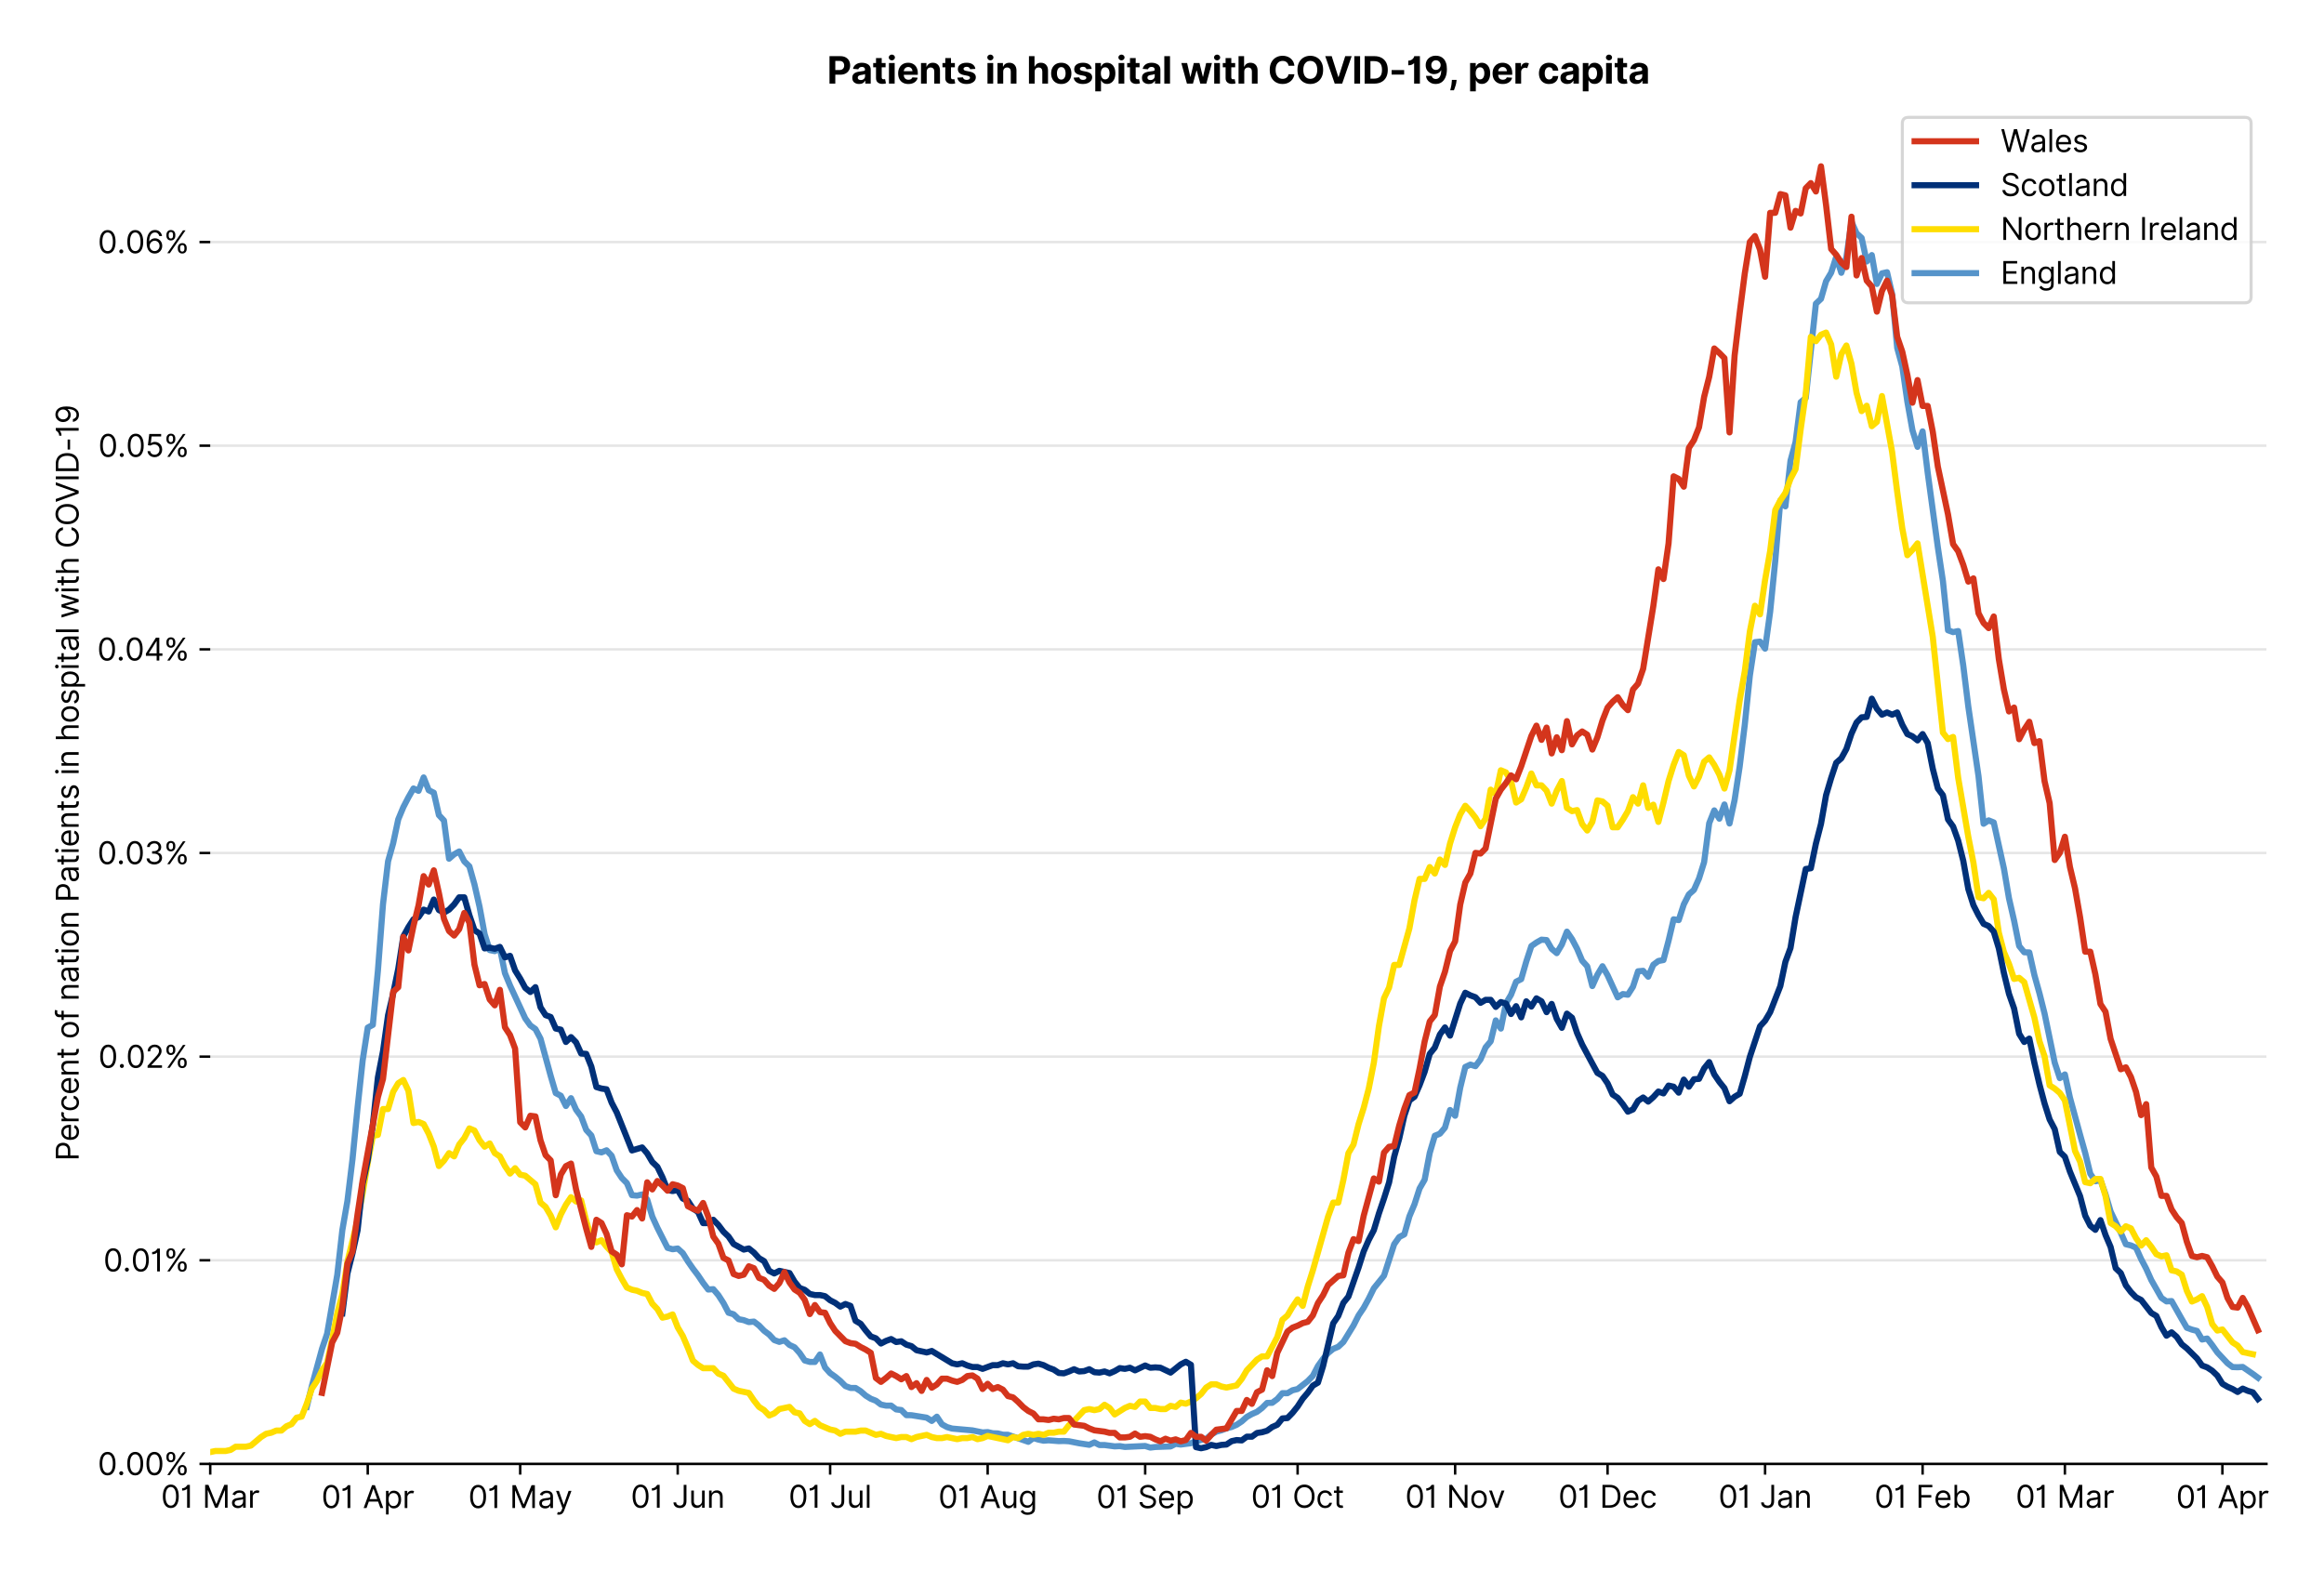 <?xml version="1.0" encoding="utf-8" standalone="no"?>
<!DOCTYPE svg PUBLIC "-//W3C//DTD SVG 1.1//EN"
  "http://www.w3.org/Graphics/SVG/1.1/DTD/svg11.dtd">
<svg version="1.1" viewBox="0 0 756.801 511.276" xmlns="http://www.w3.org/2000/svg" xmlns:xlink="http://www.w3.org/1999/xlink">
 <defs>
  <style type="text/css">*{stroke-linecap:butt;stroke-linejoin:round;}</style>
 </defs>
 <g id="figure_1">
  <g id="patch_1">
   <path d="M 0 511.276 
L 756.801 511.276 
L 756.801 0 
L 0 0 
z
" style="fill:#ffffff;"/>
  </g>
  <g id="axes_1">
   <g id="patch_2">
    <path d="M 68.461 476.745 
L 738.061 476.745 
L 738.061 33.225 
L 68.461 33.225 
z
" style="fill:#ffffff;"/>
   </g>
   <g id="matplotlib.axis_1">
    <g id="xtick_1">
     <g id="line2d_1">
      <defs>
       <path d="M 0 0 
L 0 3.5 
" id="m0b9e3fa3a6" style="stroke:#000000;stroke-width:0.8;"/>
      </defs>
      <g>
       <use style="stroke:#000000;stroke-width:0.8;" x="68.461" xlink:href="#m0b9e3fa3a6" y="476.745"/>
      </g>
     </g>
     <g id="text_1">
      <!-- 01 Mar -->
      <g transform="translate(52.424 491.018)scale(0.1 -0.1)">
       <defs>
        <path d="M 2000 -64 
Q 1230 -64 806 561 
Q 382 1186 382 2327 
Q 382 3459 809 4088 
Q 1236 4718 2000 4718 
Q 2764 4718 3191 4088 
Q 3618 3459 3618 2327 
Q 3618 1186 3194 561 
Q 2771 -64 2000 -64 
z
M 2000 436 
Q 2509 436 2791 927 
Q 3073 1418 3073 2327 
Q 3073 3234 2789 3730 
Q 2505 4227 2000 4227 
Q 1496 4227 1211 3730 
Q 927 3234 927 2327 
Q 927 1418 1210 927 
Q 1493 436 2000 436 
z
" id="Inter-Regular-30" transform="scale(0.016)"/>
        <path d="M 1973 4655 
L 1973 0 
L 1409 0 
L 1409 3836 
L 1373 3836 
Q 1341 3773 1209 3692 
Q 1077 3611 868 3551 
Q 659 3491 391 3491 
L 391 3964 
Q 661 3964 859 4061 
Q 1057 4159 1190 4291 
Q 1323 4423 1392 4529 
Q 1461 4636 1473 4655 
L 1973 4655 
z
" id="Inter-Regular-31" transform="scale(0.016)"/>
        <path id="Inter-Regular-20" transform="scale(0.016)"/>
        <path d="M 564 4655 
L 1236 4655 
L 2818 791 
L 2873 791 
L 4455 4655 
L 5127 4655 
L 5127 0 
L 4600 0 
L 4600 3536 
L 4555 3536 
L 3100 0 
L 2591 0 
L 1136 3536 
L 1091 3536 
L 1091 0 
L 564 0 
L 564 4655 
z
" id="Inter-Regular-4d" transform="scale(0.016)"/>
        <path d="M 1518 -82 
Q 1186 -82 916 44 
Q 646 170 486 410 
Q 327 650 327 991 
Q 327 1291 445 1478 
Q 564 1666 761 1773 
Q 959 1880 1199 1933 
Q 1439 1986 1682 2018 
Q 2000 2059 2199 2080 
Q 2398 2102 2490 2154 
Q 2582 2207 2582 2336 
L 2582 2355 
Q 2582 2691 2399 2877 
Q 2216 3064 1846 3064 
Q 1461 3064 1243 2895 
Q 1025 2727 936 2536 
L 427 2718 
Q 564 3036 792 3214 
Q 1021 3393 1292 3464 
Q 1564 3536 1827 3536 
Q 1996 3536 2215 3496 
Q 2434 3457 2640 3334 
Q 2846 3211 2982 2963 
Q 3118 2716 3118 2300 
L 3118 0 
L 2582 0 
L 2582 473 
L 2555 473 
Q 2500 359 2373 229 
Q 2246 100 2034 9 
Q 1823 -82 1518 -82 
z
M 1600 400 
Q 1918 400 2137 525 
Q 2357 650 2469 847 
Q 2582 1045 2582 1264 
L 2582 1755 
Q 2548 1714 2433 1681 
Q 2318 1648 2169 1624 
Q 2021 1600 1881 1583 
Q 1741 1566 1655 1555 
Q 1446 1527 1265 1467 
Q 1084 1407 974 1287 
Q 864 1168 864 964 
Q 864 684 1072 542 
Q 1280 400 1600 400 
z
" id="Inter-Regular-61" transform="scale(0.016)"/>
        <path d="M 491 0 
L 491 3491 
L 1009 3491 
L 1009 2964 
L 1046 2964 
Q 1139 3223 1389 3384 
Q 1639 3545 1955 3545 
Q 2100 3545 2209 3511 
Q 2318 3477 2400 3418 
L 2218 2964 
Q 2161 2993 2085 3010 
Q 2009 3027 1909 3027 
Q 1527 3027 1277 2794 
Q 1027 2561 1027 2209 
L 1027 0 
L 491 0 
z
" id="Inter-Regular-72" transform="scale(0.016)"/>
       </defs>
       <use xlink:href="#Inter-Regular-30"/>
       <use x="62.5" xlink:href="#Inter-Regular-31"/>
       <use x="106.676" xlink:href="#Inter-Regular-20"/>
       <use x="134.801" xlink:href="#Inter-Regular-4d"/>
       <use x="225.994" xlink:href="#Inter-Regular-61"/>
       <use x="282.386" xlink:href="#Inter-Regular-72"/>
      </g>
     </g>
    </g>
    <g id="xtick_2">
     <g id="line2d_2">
      <g>
       <use style="stroke:#000000;stroke-width:0.8;" x="119.756" xlink:href="#m0b9e3fa3a6" y="476.745"/>
      </g>
     </g>
     <g id="text_2">
      <!-- 01 Apr -->
      <g transform="translate(104.671 491.117)scale(0.1 -0.1)">
       <defs>
        <path d="M 755 0 
L 164 0 
L 1873 4655 
L 2455 4655 
L 4164 0 
L 3573 0 
L 3105 1318 
L 1223 1318 
L 755 0 
z
M 1400 1818 
L 2927 1818 
L 2182 3918 
L 2146 3918 
L 1400 1818 
z
" id="Inter-Regular-41" transform="scale(0.016)"/>
        <path d="M 491 -1309 
L 491 3491 
L 1009 3491 
L 1009 2936 
L 1073 2936 
Q 1132 3027 1237 3169 
Q 1343 3311 1542 3423 
Q 1741 3536 2082 3536 
Q 2523 3536 2859 3315 
Q 3196 3095 3384 2690 
Q 3573 2286 3573 1736 
Q 3573 1182 3384 776 
Q 3196 370 2861 148 
Q 2527 -73 2091 -73 
Q 1755 -73 1552 39 
Q 1350 152 1241 296 
Q 1132 441 1073 536 
L 1027 536 
L 1027 -1309 
L 491 -1309 
z
M 1018 1745 
Q 1018 1152 1276 780 
Q 1534 409 2018 409 
Q 2355 409 2581 587 
Q 2807 766 2921 1069 
Q 3036 1373 3036 1745 
Q 3036 2114 2923 2410 
Q 2811 2707 2585 2881 
Q 2359 3055 2018 3055 
Q 1527 3055 1272 2693 
Q 1018 2332 1018 1745 
z
" id="Inter-Regular-70" transform="scale(0.016)"/>
       </defs>
       <use xlink:href="#Inter-Regular-30"/>
       <use x="62.5" xlink:href="#Inter-Regular-31"/>
       <use x="106.676" xlink:href="#Inter-Regular-20"/>
       <use x="134.801" xlink:href="#Inter-Regular-41"/>
       <use x="202.415" xlink:href="#Inter-Regular-70"/>
       <use x="263.352" xlink:href="#Inter-Regular-72"/>
      </g>
     </g>
    </g>
    <g id="xtick_3">
     <g id="line2d_3">
      <g>
       <use style="stroke:#000000;stroke-width:0.8;" x="169.397" xlink:href="#m0b9e3fa3a6" y="476.745"/>
      </g>
     </g>
     <g id="text_3">
      <!-- 01 May -->
      <g transform="translate(152.494 491.117)scale(0.1 -0.1)">
       <defs>
        <path d="M 818 -1355 
Q 682 -1355 575 -1333 
Q 468 -1311 427 -1291 
L 564 -818 
Q 857 -893 1053 -814 
Q 1250 -736 1391 -345 
L 1509 -18 
L 218 3491 
L 800 3491 
L 1764 709 
L 1800 709 
L 2764 3491 
L 3346 3491 
L 1846 -564 
Q 1550 -1355 818 -1355 
z
" id="Inter-Regular-79" transform="scale(0.016)"/>
       </defs>
       <use xlink:href="#Inter-Regular-30"/>
       <use x="62.5" xlink:href="#Inter-Regular-31"/>
       <use x="106.676" xlink:href="#Inter-Regular-20"/>
       <use x="134.801" xlink:href="#Inter-Regular-4d"/>
       <use x="225.994" xlink:href="#Inter-Regular-61"/>
       <use x="282.386" xlink:href="#Inter-Regular-79"/>
      </g>
     </g>
    </g>
    <g id="xtick_4">
     <g id="line2d_4">
      <g>
       <use style="stroke:#000000;stroke-width:0.8;" x="220.692" xlink:href="#m0b9e3fa3a6" y="476.745"/>
      </g>
     </g>
     <g id="text_4">
      <!-- 01 Jun -->
      <g transform="translate(205.407 491.018)scale(0.1 -0.1)">
       <defs>
        <path d="M 2346 4655 
L 2909 4655 
L 2909 1327 
Q 2909 657 2549 296 
Q 2189 -64 1582 -64 
Q 1200 -64 902 76 
Q 605 216 434 475 
Q 264 734 264 1091 
L 818 1091 
Q 818 795 1034 615 
Q 1250 436 1582 436 
Q 1948 436 2147 664 
Q 2346 893 2346 1327 
L 2346 4655 
z
" id="Inter-Regular-4a" transform="scale(0.016)"/>
        <path d="M 2691 1427 
L 2691 3491 
L 3227 3491 
L 3227 0 
L 2691 0 
L 2691 591 
L 2655 591 
Q 2532 325 2273 140 
Q 2014 -45 1618 -45 
Q 1127 -45 809 280 
Q 491 605 491 1273 
L 491 3491 
L 1027 3491 
L 1027 1309 
Q 1027 927 1242 700 
Q 1457 473 1791 473 
Q 1991 473 2199 575 
Q 2407 677 2549 888 
Q 2691 1100 2691 1427 
z
" id="Inter-Regular-75" transform="scale(0.016)"/>
        <path d="M 1027 2100 
L 1027 0 
L 491 0 
L 491 3491 
L 1009 3491 
L 1009 2945 
L 1055 2945 
Q 1177 3211 1427 3373 
Q 1677 3536 2073 3536 
Q 2602 3536 2928 3211 
Q 3255 2886 3255 2218 
L 3255 0 
L 2718 0 
L 2718 2182 
Q 2718 2593 2504 2824 
Q 2291 3055 1918 3055 
Q 1534 3055 1280 2806 
Q 1027 2557 1027 2100 
z
" id="Inter-Regular-6e" transform="scale(0.016)"/>
       </defs>
       <use xlink:href="#Inter-Regular-30"/>
       <use x="62.5" xlink:href="#Inter-Regular-31"/>
       <use x="106.676" xlink:href="#Inter-Regular-20"/>
       <use x="134.801" xlink:href="#Inter-Regular-4a"/>
       <use x="189.063" xlink:href="#Inter-Regular-75"/>
       <use x="247.159" xlink:href="#Inter-Regular-6e"/>
      </g>
     </g>
    </g>
    <g id="xtick_5">
     <g id="line2d_5">
      <g>
       <use style="stroke:#000000;stroke-width:0.8;" x="270.332" xlink:href="#m0b9e3fa3a6" y="476.745"/>
      </g>
     </g>
     <g id="text_5">
      <!-- 01 Jul -->
      <g transform="translate(256.789 491.018)scale(0.1 -0.1)">
       <defs>
        <path d="M 1027 4655 
L 1027 0 
L 491 0 
L 491 4655 
L 1027 4655 
z
" id="Inter-Regular-6c" transform="scale(0.016)"/>
       </defs>
       <use xlink:href="#Inter-Regular-30"/>
       <use x="62.5" xlink:href="#Inter-Regular-31"/>
       <use x="106.676" xlink:href="#Inter-Regular-20"/>
       <use x="134.801" xlink:href="#Inter-Regular-4a"/>
       <use x="189.063" xlink:href="#Inter-Regular-75"/>
       <use x="247.159" xlink:href="#Inter-Regular-6c"/>
      </g>
     </g>
    </g>
    <g id="xtick_6">
     <g id="line2d_6">
      <g>
       <use style="stroke:#000000;stroke-width:0.8;" x="321.628" xlink:href="#m0b9e3fa3a6" y="476.745"/>
      </g>
     </g>
     <g id="text_6">
      <!-- 01 Aug -->
      <g transform="translate(305.556 491.117)scale(0.1 -0.1)">
       <defs>
        <path d="M 1900 -1382 
Q 1316 -1382 976 -1169 
Q 636 -957 473 -682 
L 900 -382 
Q 973 -477 1084 -601 
Q 1196 -725 1390 -817 
Q 1584 -909 1900 -909 
Q 2323 -909 2598 -704 
Q 2873 -500 2873 -64 
L 2873 645 
L 2827 645 
Q 2768 550 2660 410 
Q 2552 270 2351 162 
Q 2150 55 1809 55 
Q 1386 55 1051 255 
Q 716 455 521 836 
Q 327 1218 327 1764 
Q 327 2300 516 2699 
Q 705 3098 1041 3317 
Q 1377 3536 1818 3536 
Q 2159 3536 2360 3423 
Q 2561 3311 2669 3169 
Q 2777 3027 2836 2936 
L 2891 2936 
L 2891 3491 
L 3409 3491 
L 3409 -100 
Q 3409 -550 3205 -833 
Q 3002 -1116 2660 -1249 
Q 2318 -1382 1900 -1382 
z
M 1882 536 
Q 2366 536 2624 864 
Q 2882 1193 2882 1773 
Q 2882 2339 2627 2697 
Q 2373 3055 1882 3055 
Q 1541 3055 1315 2882 
Q 1089 2709 976 2418 
Q 864 2127 864 1773 
Q 864 1227 1120 881 
Q 1377 536 1882 536 
z
" id="Inter-Regular-67" transform="scale(0.016)"/>
       </defs>
       <use xlink:href="#Inter-Regular-30"/>
       <use x="62.5" xlink:href="#Inter-Regular-31"/>
       <use x="106.676" xlink:href="#Inter-Regular-20"/>
       <use x="134.801" xlink:href="#Inter-Regular-41"/>
       <use x="202.415" xlink:href="#Inter-Regular-75"/>
       <use x="260.511" xlink:href="#Inter-Regular-67"/>
      </g>
     </g>
    </g>
    <g id="xtick_7">
     <g id="line2d_7">
      <g>
       <use style="stroke:#000000;stroke-width:0.8;" x="372.923" xlink:href="#m0b9e3fa3a6" y="476.745"/>
      </g>
     </g>
     <g id="text_7">
      <!-- 01 Sep -->
      <g transform="translate(357.035 491.117)scale(0.1 -0.1)">
       <defs>
        <path d="M 3109 3491 
Q 3068 3836 2777 4027 
Q 2486 4218 2064 4218 
Q 1600 4218 1318 3999 
Q 1036 3780 1036 3445 
Q 1036 3195 1189 3042 
Q 1343 2889 1553 2803 
Q 1764 2718 1936 2673 
L 2409 2545 
Q 2591 2498 2815 2414 
Q 3039 2330 3244 2185 
Q 3450 2041 3584 1816 
Q 3718 1591 3718 1264 
Q 3718 886 3521 581 
Q 3325 277 2949 97 
Q 2573 -82 2036 -82 
Q 1286 -82 845 272 
Q 405 627 364 1200 
L 946 1200 
Q 968 936 1124 764 
Q 1280 593 1519 510 
Q 1759 427 2036 427 
Q 2359 427 2616 533 
Q 2873 639 3023 828 
Q 3173 1018 3173 1273 
Q 3173 1505 3043 1650 
Q 2914 1795 2702 1886 
Q 2491 1977 2246 2045 
L 1673 2209 
Q 1127 2366 809 2657 
Q 491 2948 491 3418 
Q 491 3809 703 4101 
Q 916 4393 1276 4555 
Q 1636 4718 2082 4718 
Q 2532 4718 2882 4558 
Q 3232 4398 3437 4120 
Q 3643 3843 3655 3491 
L 3109 3491 
z
" id="Inter-Regular-53" transform="scale(0.016)"/>
        <path d="M 1955 -73 
Q 1450 -73 1085 151 
Q 721 375 524 778 
Q 327 1182 327 1718 
Q 327 2255 524 2665 
Q 721 3075 1074 3305 
Q 1427 3536 1900 3536 
Q 2173 3536 2439 3445 
Q 2705 3355 2923 3151 
Q 3141 2948 3270 2614 
Q 3400 2280 3400 1791 
L 3400 1564 
L 866 1564 
Q 884 1005 1183 707 
Q 1482 409 1955 409 
Q 2271 409 2498 545 
Q 2725 682 2827 955 
L 3346 809 
Q 3223 414 2854 170 
Q 2486 -73 1955 -73 
z
M 866 2027 
L 2855 2027 
Q 2855 2470 2595 2762 
Q 2336 3055 1900 3055 
Q 1593 3055 1368 2911 
Q 1143 2768 1013 2533 
Q 884 2298 866 2027 
z
" id="Inter-Regular-65" transform="scale(0.016)"/>
       </defs>
       <use xlink:href="#Inter-Regular-30"/>
       <use x="62.5" xlink:href="#Inter-Regular-31"/>
       <use x="106.676" xlink:href="#Inter-Regular-20"/>
       <use x="134.801" xlink:href="#Inter-Regular-53"/>
       <use x="198.58" xlink:href="#Inter-Regular-65"/>
       <use x="256.818" xlink:href="#Inter-Regular-70"/>
      </g>
     </g>
    </g>
    <g id="xtick_8">
     <g id="line2d_8">
      <g>
       <use style="stroke:#000000;stroke-width:0.8;" x="422.563" xlink:href="#m0b9e3fa3a6" y="476.745"/>
      </g>
     </g>
     <g id="text_8">
      <!-- 01 Oct -->
      <g transform="translate(407.407 491.018)scale(0.1 -0.1)">
       <defs>
        <path d="M 4491 2327 
Q 4491 1591 4225 1054 
Q 3959 518 3495 227 
Q 3032 -64 2436 -64 
Q 1841 -64 1377 227 
Q 914 518 648 1054 
Q 382 1591 382 2327 
Q 382 3064 648 3600 
Q 914 4136 1377 4427 
Q 1841 4718 2436 4718 
Q 3032 4718 3495 4427 
Q 3959 4136 4225 3600 
Q 4491 3064 4491 2327 
z
M 3946 2327 
Q 3946 2932 3744 3348 
Q 3543 3764 3201 3977 
Q 2859 4191 2436 4191 
Q 2014 4191 1672 3977 
Q 1330 3764 1128 3348 
Q 927 2932 927 2327 
Q 927 1723 1128 1307 
Q 1330 891 1672 677 
Q 2014 464 2436 464 
Q 2859 464 3201 677 
Q 3543 891 3744 1307 
Q 3946 1723 3946 2327 
z
" id="Inter-Regular-4f" transform="scale(0.016)"/>
        <path d="M 1909 -73 
Q 1418 -73 1063 159 
Q 709 391 518 798 
Q 327 1205 327 1727 
Q 327 2259 524 2667 
Q 721 3075 1074 3305 
Q 1427 3536 1900 3536 
Q 2268 3536 2563 3400 
Q 2859 3264 3047 3018 
Q 3236 2773 3282 2445 
L 2746 2445 
Q 2684 2684 2474 2869 
Q 2264 3055 1909 3055 
Q 1439 3055 1151 2697 
Q 864 2339 864 1745 
Q 864 1139 1148 774 
Q 1432 409 1909 409 
Q 2223 409 2447 570 
Q 2671 732 2746 1018 
L 3282 1018 
Q 3236 709 3058 462 
Q 2880 216 2588 71 
Q 2296 -73 1909 -73 
z
" id="Inter-Regular-63" transform="scale(0.016)"/>
        <path d="M 2009 3491 
L 2009 3036 
L 1264 3036 
L 1264 1000 
Q 1264 773 1331 660 
Q 1398 548 1503 510 
Q 1609 473 1727 473 
Q 1816 473 1873 483 
Q 1930 493 1964 500 
L 2073 18 
Q 2018 -2 1920 -23 
Q 1823 -45 1673 -45 
Q 1446 -45 1228 52 
Q 1011 150 869 350 
Q 727 550 727 855 
L 727 3036 
L 200 3036 
L 200 3491 
L 727 3491 
L 727 4327 
L 1264 4327 
L 1264 3491 
L 2009 3491 
z
" id="Inter-Regular-74" transform="scale(0.016)"/>
       </defs>
       <use xlink:href="#Inter-Regular-30"/>
       <use x="62.5" xlink:href="#Inter-Regular-31"/>
       <use x="106.676" xlink:href="#Inter-Regular-20"/>
       <use x="134.801" xlink:href="#Inter-Regular-4f"/>
       <use x="210.938" xlink:href="#Inter-Regular-63"/>
       <use x="266.761" xlink:href="#Inter-Regular-74"/>
      </g>
     </g>
    </g>
    <g id="xtick_9">
     <g id="line2d_9">
      <g>
       <use style="stroke:#000000;stroke-width:0.8;" x="473.859" xlink:href="#m0b9e3fa3a6" y="476.745"/>
      </g>
     </g>
     <g id="text_9">
      <!-- 01 Nov -->
      <g transform="translate(457.587 491.018)scale(0.1 -0.1)">
       <defs>
        <path d="M 4255 4655 
L 4255 0 
L 3709 0 
L 1173 3655 
L 1127 3655 
L 1127 0 
L 564 0 
L 564 4655 
L 1109 4655 
L 3655 991 
L 3700 991 
L 3700 4655 
L 4255 4655 
z
" id="Inter-Regular-4e" transform="scale(0.016)"/>
        <path d="M 1909 -73 
Q 1436 -73 1080 152 
Q 725 377 526 781 
Q 327 1186 327 1727 
Q 327 2273 526 2679 
Q 725 3086 1080 3311 
Q 1436 3536 1909 3536 
Q 2382 3536 2737 3311 
Q 3093 3086 3292 2679 
Q 3491 2273 3491 1727 
Q 3491 1186 3292 781 
Q 3093 377 2737 152 
Q 2382 -73 1909 -73 
z
M 1909 409 
Q 2268 409 2500 593 
Q 2732 777 2843 1077 
Q 2955 1377 2955 1727 
Q 2955 2077 2843 2379 
Q 2732 2682 2500 2868 
Q 2268 3055 1909 3055 
Q 1550 3055 1318 2868 
Q 1086 2682 975 2379 
Q 864 2077 864 1727 
Q 864 1377 975 1077 
Q 1086 777 1318 593 
Q 1550 409 1909 409 
z
" id="Inter-Regular-6f" transform="scale(0.016)"/>
        <path d="M 3346 3491 
L 2055 0 
L 1509 0 
L 218 3491 
L 800 3491 
L 1764 709 
L 1800 709 
L 2764 3491 
L 3346 3491 
z
" id="Inter-Regular-76" transform="scale(0.016)"/>
       </defs>
       <use xlink:href="#Inter-Regular-30"/>
       <use x="62.5" xlink:href="#Inter-Regular-31"/>
       <use x="106.676" xlink:href="#Inter-Regular-20"/>
       <use x="134.801" xlink:href="#Inter-Regular-4e"/>
       <use x="210.085" xlink:href="#Inter-Regular-6f"/>
       <use x="269.744" xlink:href="#Inter-Regular-76"/>
      </g>
     </g>
    </g>
    <g id="xtick_10">
     <g id="line2d_10">
      <g>
       <use style="stroke:#000000;stroke-width:0.8;" x="523.499" xlink:href="#m0b9e3fa3a6" y="476.745"/>
      </g>
     </g>
     <g id="text_10">
      <!-- 01 Dec -->
      <g transform="translate(507.462 491.018)scale(0.1 -0.1)">
       <defs>
        <path d="M 2000 0 
L 564 0 
L 564 4655 
L 2064 4655 
Q 2741 4655 3223 4376 
Q 3705 4098 3961 3578 
Q 4218 3059 4218 2336 
Q 4218 1609 3959 1085 
Q 3700 561 3204 280 
Q 2709 0 2000 0 
z
M 1127 500 
L 1964 500 
Q 2830 500 3251 992 
Q 3673 1484 3673 2336 
Q 3673 3182 3259 3668 
Q 2846 4155 2027 4155 
L 1127 4155 
L 1127 500 
z
" id="Inter-Regular-44" transform="scale(0.016)"/>
       </defs>
       <use xlink:href="#Inter-Regular-30"/>
       <use x="62.5" xlink:href="#Inter-Regular-31"/>
       <use x="106.676" xlink:href="#Inter-Regular-20"/>
       <use x="134.801" xlink:href="#Inter-Regular-44"/>
       <use x="206.676" xlink:href="#Inter-Regular-65"/>
       <use x="264.915" xlink:href="#Inter-Regular-63"/>
      </g>
     </g>
    </g>
    <g id="xtick_11">
     <g id="line2d_11">
      <g>
       <use style="stroke:#000000;stroke-width:0.8;" x="574.794" xlink:href="#m0b9e3fa3a6" y="476.745"/>
      </g>
     </g>
     <g id="text_11">
      <!-- 01 Jan -->
      <g transform="translate(559.595 491.018)scale(0.1 -0.1)">
       <use xlink:href="#Inter-Regular-30"/>
       <use x="62.5" xlink:href="#Inter-Regular-31"/>
       <use x="106.676" xlink:href="#Inter-Regular-20"/>
       <use x="134.801" xlink:href="#Inter-Regular-4a"/>
       <use x="189.063" xlink:href="#Inter-Regular-61"/>
       <use x="245.455" xlink:href="#Inter-Regular-6e"/>
      </g>
     </g>
    </g>
    <g id="xtick_12">
     <g id="line2d_12">
      <g>
       <use style="stroke:#000000;stroke-width:0.8;" x="626.089" xlink:href="#m0b9e3fa3a6" y="476.745"/>
      </g>
     </g>
     <g id="text_12">
      <!-- 01 Feb -->
      <g transform="translate(610.4 491.018)scale(0.1 -0.1)">
       <defs>
        <path d="M 564 0 
L 564 4655 
L 3355 4655 
L 3355 4155 
L 1127 4155 
L 1127 2582 
L 3146 2582 
L 3146 2082 
L 1127 2082 
L 1127 0 
L 564 0 
z
" id="Inter-Regular-46" transform="scale(0.016)"/>
        <path d="M 564 0 
L 564 4655 
L 1100 4655 
L 1100 2936 
L 1146 2936 
Q 1205 3027 1310 3169 
Q 1416 3311 1615 3423 
Q 1814 3536 2155 3536 
Q 2596 3536 2932 3315 
Q 3268 3095 3457 2690 
Q 3646 2286 3646 1736 
Q 3646 1182 3457 776 
Q 3268 370 2934 148 
Q 2600 -73 2164 -73 
Q 1827 -73 1625 39 
Q 1423 152 1314 296 
Q 1205 441 1146 536 
L 1082 536 
L 1082 0 
L 564 0 
z
M 1091 1745 
Q 1091 1152 1349 780 
Q 1607 409 2091 409 
Q 2427 409 2653 587 
Q 2880 766 2994 1069 
Q 3109 1373 3109 1745 
Q 3109 2114 2996 2410 
Q 2884 2707 2658 2881 
Q 2432 3055 2091 3055 
Q 1600 3055 1345 2693 
Q 1091 2332 1091 1745 
z
" id="Inter-Regular-62" transform="scale(0.016)"/>
       </defs>
       <use xlink:href="#Inter-Regular-30"/>
       <use x="62.5" xlink:href="#Inter-Regular-31"/>
       <use x="106.676" xlink:href="#Inter-Regular-20"/>
       <use x="134.801" xlink:href="#Inter-Regular-46"/>
       <use x="193.466" xlink:href="#Inter-Regular-65"/>
       <use x="251.705" xlink:href="#Inter-Regular-62"/>
      </g>
     </g>
    </g>
    <g id="xtick_13">
     <g id="line2d_13">
      <g>
       <use style="stroke:#000000;stroke-width:0.8;" x="672.421" xlink:href="#m0b9e3fa3a6" y="476.745"/>
      </g>
     </g>
     <g id="text_13">
      <!-- 01 Mar -->
      <g transform="translate(656.384 491.018)scale(0.1 -0.1)">
       <use xlink:href="#Inter-Regular-30"/>
       <use x="62.5" xlink:href="#Inter-Regular-31"/>
       <use x="106.676" xlink:href="#Inter-Regular-20"/>
       <use x="134.801" xlink:href="#Inter-Regular-4d"/>
       <use x="225.994" xlink:href="#Inter-Regular-61"/>
       <use x="282.386" xlink:href="#Inter-Regular-72"/>
      </g>
     </g>
    </g>
    <g id="xtick_14">
     <g id="line2d_14">
      <g>
       <use style="stroke:#000000;stroke-width:0.8;" x="723.716" xlink:href="#m0b9e3fa3a6" y="476.745"/>
      </g>
     </g>
     <g id="text_14">
      <!-- 01 Apr -->
      <g transform="translate(708.631 491.117)scale(0.1 -0.1)">
       <use xlink:href="#Inter-Regular-30"/>
       <use x="62.5" xlink:href="#Inter-Regular-31"/>
       <use x="106.676" xlink:href="#Inter-Regular-20"/>
       <use x="134.801" xlink:href="#Inter-Regular-41"/>
       <use x="202.415" xlink:href="#Inter-Regular-70"/>
       <use x="263.352" xlink:href="#Inter-Regular-72"/>
      </g>
     </g>
    </g>
   </g>
   <g id="matplotlib.axis_2">
    <g id="ytick_1">
     <g id="line2d_15">
      <path clip-path="url(#p99d5b901ea)" d="M 68.461 476.745 
L 738.061 476.745 
" style="fill:none;stroke:#e5e5e5;stroke-linecap:square;stroke-width:0.8;"/>
     </g>
     <g id="line2d_16">
      <defs>
       <path d="M 0 0 
L -3.5 0 
" id="m0805452fbd" style="stroke:#000000;stroke-width:0.8;"/>
      </defs>
      <g>
       <use style="stroke:#000000;stroke-width:0.8;" x="68.461" xlink:href="#m0805452fbd" y="476.745"/>
      </g>
     </g>
     <g id="text_15">
      <!-- 0.00% -->
      <g transform="translate(31.83 480.382)scale(0.1 -0.1)">
       <defs>
        <path d="M 882 -36 
Q 714 -36 593 84 
Q 473 205 473 373 
Q 473 541 593 661 
Q 714 782 882 782 
Q 1050 782 1170 661 
Q 1291 541 1291 373 
Q 1291 205 1170 84 
Q 1050 -36 882 -36 
z
" id="Inter-Regular-2e" transform="scale(0.016)"/>
        <path d="M 2855 873 
L 2855 1118 
Q 2855 1373 2960 1585 
Q 3066 1798 3269 1926 
Q 3473 2055 3764 2055 
Q 4059 2055 4259 1926 
Q 4459 1798 4561 1585 
Q 4664 1373 4664 1118 
L 4664 873 
Q 4664 618 4560 405 
Q 4457 193 4256 64 
Q 4055 -64 3764 -64 
Q 3468 -64 3266 64 
Q 3064 193 2959 405 
Q 2855 618 2855 873 
z
M 536 3536 
L 536 3782 
Q 536 4036 642 4248 
Q 748 4461 951 4589 
Q 1155 4718 1446 4718 
Q 1741 4718 1941 4589 
Q 2141 4461 2243 4248 
Q 2346 4036 2346 3782 
L 2346 3536 
Q 2346 3282 2242 3069 
Q 2139 2857 1937 2728 
Q 1736 2600 1446 2600 
Q 1150 2600 948 2728 
Q 746 2857 641 3069 
Q 536 3282 536 3536 
z
M 709 0 
L 3909 4655 
L 4427 4655 
L 1227 0 
L 709 0 
z
M 3318 1118 
L 3318 873 
Q 3318 661 3418 494 
Q 3518 327 3764 327 
Q 4002 327 4101 494 
Q 4200 661 4200 873 
L 4200 1118 
Q 4200 1330 4104 1497 
Q 4009 1664 3764 1664 
Q 3525 1664 3421 1497 
Q 3318 1330 3318 1118 
z
M 1000 3782 
L 1000 3536 
Q 1000 3325 1100 3158 
Q 1200 2991 1446 2991 
Q 1684 2991 1783 3158 
Q 1882 3325 1882 3536 
L 1882 3782 
Q 1882 3993 1786 4160 
Q 1691 4327 1446 4327 
Q 1207 4327 1103 4160 
Q 1000 3993 1000 3782 
z
" id="Inter-Regular-25" transform="scale(0.016)"/>
       </defs>
       <use xlink:href="#Inter-Regular-30"/>
       <use x="62.5" xlink:href="#Inter-Regular-2e"/>
       <use x="90.057" xlink:href="#Inter-Regular-30"/>
       <use x="152.557" xlink:href="#Inter-Regular-30"/>
       <use x="215.057" xlink:href="#Inter-Regular-25"/>
      </g>
     </g>
    </g>
    <g id="ytick_2">
     <g id="line2d_17">
      <path clip-path="url(#p99d5b901ea)" d="M 68.461 410.426 
L 738.061 410.426 
" style="fill:none;stroke:#e5e5e5;stroke-linecap:square;stroke-width:0.8;"/>
     </g>
     <g id="line2d_18">
      <g>
       <use style="stroke:#000000;stroke-width:0.8;" x="68.461" xlink:href="#m0805452fbd" y="410.426"/>
      </g>
     </g>
     <g id="text_16">
      <!-- 0.01% -->
      <g transform="translate(33.663 414.062)scale(0.1 -0.1)">
       <use xlink:href="#Inter-Regular-30"/>
       <use x="62.5" xlink:href="#Inter-Regular-2e"/>
       <use x="90.057" xlink:href="#Inter-Regular-30"/>
       <use x="152.557" xlink:href="#Inter-Regular-31"/>
       <use x="196.733" xlink:href="#Inter-Regular-25"/>
      </g>
     </g>
    </g>
    <g id="ytick_3">
     <g id="line2d_19">
      <path clip-path="url(#p99d5b901ea)" d="M 68.461 344.106 
L 738.061 344.106 
" style="fill:none;stroke:#e5e5e5;stroke-linecap:square;stroke-width:0.8;"/>
     </g>
     <g id="line2d_20">
      <g>
       <use style="stroke:#000000;stroke-width:0.8;" x="68.461" xlink:href="#m0805452fbd" y="344.106"/>
      </g>
     </g>
     <g id="text_17">
      <!-- 0.02% -->
      <g transform="translate(32.028 347.743)scale(0.1 -0.1)">
       <defs>
        <path d="M 482 0 
L 482 409 
L 2018 2091 
Q 2289 2386 2464 2605 
Q 2639 2825 2724 3019 
Q 2809 3214 2809 3427 
Q 2809 3795 2553 4011 
Q 2298 4227 1918 4227 
Q 1514 4227 1275 3985 
Q 1036 3743 1036 3345 
L 500 3345 
Q 500 3755 688 4064 
Q 877 4373 1203 4545 
Q 1530 4718 1936 4718 
Q 2346 4718 2661 4545 
Q 2977 4373 3156 4079 
Q 3336 3786 3336 3427 
Q 3336 3170 3244 2926 
Q 3152 2682 2926 2383 
Q 2700 2084 2300 1655 
L 1255 536 
L 1255 500 
L 3418 500 
L 3418 0 
L 482 0 
z
" id="Inter-Regular-32" transform="scale(0.016)"/>
       </defs>
       <use xlink:href="#Inter-Regular-30"/>
       <use x="62.5" xlink:href="#Inter-Regular-2e"/>
       <use x="90.057" xlink:href="#Inter-Regular-30"/>
       <use x="152.557" xlink:href="#Inter-Regular-32"/>
       <use x="213.068" xlink:href="#Inter-Regular-25"/>
      </g>
     </g>
    </g>
    <g id="ytick_4">
     <g id="line2d_21">
      <path clip-path="url(#p99d5b901ea)" d="M 68.461 277.787 
L 738.061 277.787 
" style="fill:none;stroke:#e5e5e5;stroke-linecap:square;stroke-width:0.8;"/>
     </g>
     <g id="line2d_22">
      <g>
       <use style="stroke:#000000;stroke-width:0.8;" x="68.461" xlink:href="#m0805452fbd" y="277.787"/>
      </g>
     </g>
     <g id="text_18">
      <!-- 0.03% -->
      <g transform="translate(31.716 281.424)scale(0.1 -0.1)">
       <defs>
        <path d="M 2055 -64 
Q 1605 -64 1253 90 
Q 902 245 696 521 
Q 491 798 473 1164 
L 1046 1164 
Q 1071 827 1356 631 
Q 1641 436 2046 436 
Q 2493 436 2783 664 
Q 3073 893 3073 1264 
Q 3073 1650 2787 1893 
Q 2502 2136 1973 2136 
L 1600 2136 
L 1600 2636 
L 1973 2636 
Q 2386 2636 2647 2856 
Q 2909 3077 2909 3445 
Q 2909 3798 2679 4012 
Q 2450 4227 2064 4227 
Q 1823 4227 1610 4139 
Q 1398 4052 1264 3887 
Q 1130 3723 1118 3491 
L 573 3491 
Q 586 3857 793 4133 
Q 1000 4409 1335 4563 
Q 1671 4718 2073 4718 
Q 2505 4718 2814 4544 
Q 3123 4370 3289 4086 
Q 3455 3802 3455 3473 
Q 3455 3080 3249 2802 
Q 3043 2525 2691 2418 
L 2691 2382 
Q 3132 2309 3379 2008 
Q 3627 1707 3627 1264 
Q 3627 884 3421 583 
Q 3216 282 2861 109 
Q 2507 -64 2055 -64 
z
" id="Inter-Regular-33" transform="scale(0.016)"/>
       </defs>
       <use xlink:href="#Inter-Regular-30"/>
       <use x="62.5" xlink:href="#Inter-Regular-2e"/>
       <use x="90.057" xlink:href="#Inter-Regular-30"/>
       <use x="152.557" xlink:href="#Inter-Regular-33"/>
       <use x="216.193" xlink:href="#Inter-Regular-25"/>
      </g>
     </g>
    </g>
    <g id="ytick_5">
     <g id="line2d_23">
      <path clip-path="url(#p99d5b901ea)" d="M 68.461 211.468 
L 738.061 211.468 
" style="fill:none;stroke:#e5e5e5;stroke-linecap:square;stroke-width:0.8;"/>
     </g>
     <g id="line2d_24">
      <g>
       <use style="stroke:#000000;stroke-width:0.8;" x="68.461" xlink:href="#m0805452fbd" y="211.468"/>
      </g>
     </g>
     <g id="text_19">
      <!-- 0.04% -->
      <g transform="translate(31.659 215.105)scale(0.1 -0.1)">
       <defs>
        <path d="M 373 955 
L 373 1418 
L 2418 4655 
L 3100 4655 
L 3100 1455 
L 3736 1455 
L 3736 955 
L 3100 955 
L 3100 0 
L 2564 0 
L 2564 955 
L 373 955 
z
M 2564 1455 
L 2564 3936 
L 2527 3936 
L 982 1491 
L 982 1455 
L 2564 1455 
z
" id="Inter-Regular-34" transform="scale(0.016)"/>
       </defs>
       <use xlink:href="#Inter-Regular-30"/>
       <use x="62.5" xlink:href="#Inter-Regular-2e"/>
       <use x="90.057" xlink:href="#Inter-Regular-30"/>
       <use x="152.557" xlink:href="#Inter-Regular-34"/>
       <use x="216.761" xlink:href="#Inter-Regular-25"/>
      </g>
     </g>
    </g>
    <g id="ytick_6">
     <g id="line2d_25">
      <path clip-path="url(#p99d5b901ea)" d="M 68.461 145.149 
L 738.061 145.149 
" style="fill:none;stroke:#e5e5e5;stroke-linecap:square;stroke-width:0.8;"/>
     </g>
     <g id="line2d_26">
      <g>
       <use style="stroke:#000000;stroke-width:0.8;" x="68.461" xlink:href="#m0805452fbd" y="145.149"/>
      </g>
     </g>
     <g id="text_20">
      <!-- 0.05% -->
      <g transform="translate(32 148.785)scale(0.1 -0.1)">
       <defs>
        <path d="M 1936 -64 
Q 1536 -64 1216 95 
Q 896 255 702 532 
Q 509 809 491 1164 
L 1036 1164 
Q 1068 848 1324 642 
Q 1580 436 1936 436 
Q 2223 436 2447 570 
Q 2671 705 2799 940 
Q 2927 1175 2927 1473 
Q 2927 1777 2794 2017 
Q 2661 2257 2429 2395 
Q 2198 2534 1900 2536 
Q 1686 2539 1461 2472 
Q 1236 2405 1091 2300 
L 564 2364 
L 846 4655 
L 3264 4655 
L 3264 4155 
L 1318 4155 
L 1155 2782 
L 1182 2782 
Q 1325 2895 1541 2970 
Q 1757 3045 1991 3045 
Q 2418 3045 2753 2842 
Q 3089 2639 3281 2286 
Q 3473 1934 3473 1482 
Q 3473 1036 3274 687 
Q 3075 339 2727 137 
Q 2380 -64 1936 -64 
z
" id="Inter-Regular-35" transform="scale(0.016)"/>
       </defs>
       <use xlink:href="#Inter-Regular-30"/>
       <use x="62.5" xlink:href="#Inter-Regular-2e"/>
       <use x="90.057" xlink:href="#Inter-Regular-30"/>
       <use x="152.557" xlink:href="#Inter-Regular-35"/>
       <use x="213.352" xlink:href="#Inter-Regular-25"/>
      </g>
     </g>
    </g>
    <g id="ytick_7">
     <g id="line2d_27">
      <path clip-path="url(#p99d5b901ea)" d="M 68.461 78.829 
L 738.061 78.829 
" style="fill:none;stroke:#e5e5e5;stroke-linecap:square;stroke-width:0.8;"/>
     </g>
     <g id="line2d_28">
      <g>
       <use style="stroke:#000000;stroke-width:0.8;" x="68.461" xlink:href="#m0805452fbd" y="78.829"/>
      </g>
     </g>
     <g id="text_21">
      <!-- 0.06% -->
      <g transform="translate(31.844 82.466)scale(0.1 -0.1)">
       <defs>
        <path d="M 2027 -64 
Q 1741 -59 1454 45 
Q 1168 150 932 399 
Q 696 648 552 1074 
Q 409 1500 409 2145 
Q 409 3386 861 4056 
Q 1314 4727 2100 4727 
Q 2686 4727 3073 4384 
Q 3461 4041 3546 3491 
L 2991 3491 
Q 2914 3811 2691 4019 
Q 2468 4227 2100 4227 
Q 1559 4227 1249 3755 
Q 939 3284 936 2427 
L 973 2427 
Q 1164 2716 1461 2880 
Q 1759 3045 2118 3045 
Q 2518 3045 2850 2846 
Q 3182 2648 3382 2299 
Q 3582 1950 3582 1500 
Q 3582 1068 3389 710 
Q 3196 352 2847 142 
Q 2498 -68 2027 -64 
z
M 2027 436 
Q 2314 436 2542 579 
Q 2771 723 2903 964 
Q 3036 1205 3036 1500 
Q 3036 1789 2908 2026 
Q 2780 2264 2556 2404 
Q 2332 2545 2046 2545 
Q 1757 2545 1525 2397 
Q 1293 2250 1157 2010 
Q 1021 1770 1018 1491 
Q 1018 1214 1149 973 
Q 1280 732 1508 584 
Q 1736 436 2027 436 
z
" id="Inter-Regular-36" transform="scale(0.016)"/>
       </defs>
       <use xlink:href="#Inter-Regular-30"/>
       <use x="62.5" xlink:href="#Inter-Regular-2e"/>
       <use x="90.057" xlink:href="#Inter-Regular-30"/>
       <use x="152.557" xlink:href="#Inter-Regular-36"/>
       <use x="214.915" xlink:href="#Inter-Regular-25"/>
      </g>
     </g>
    </g>
    <g id="text_22">
     <!-- Percent of nation Patients in hospital with COVID-19 -->
     <g transform="translate(25.614 378.105)rotate(-90)scale(0.1 -0.1)">
      <defs>
       <path d="M 564 0 
L 564 4655 
L 2136 4655 
Q 2684 4655 3033 4458 
Q 3382 4261 3550 3927 
Q 3718 3593 3718 3182 
Q 3718 2770 3551 2434 
Q 3384 2098 3036 1899 
Q 2689 1700 2146 1700 
L 1127 1700 
L 1127 0 
L 564 0 
z
M 1127 2200 
L 2127 2200 
Q 2689 2200 2926 2482 
Q 3164 2764 3164 3182 
Q 3164 3602 2925 3878 
Q 2686 4155 2118 4155 
L 1127 4155 
L 1127 2200 
z
" id="Inter-Regular-50" transform="scale(0.016)"/>
       <path d="M 2046 3491 
L 2046 3036 
L 1264 3036 
L 1264 0 
L 727 0 
L 727 3036 
L 164 3036 
L 164 3491 
L 727 3491 
L 727 3973 
Q 727 4273 868 4473 
Q 1009 4673 1234 4773 
Q 1459 4873 1709 4873 
Q 1907 4873 2032 4841 
Q 2157 4809 2218 4782 
L 2064 4318 
Q 2023 4332 1951 4352 
Q 1880 4373 1764 4373 
Q 1498 4373 1381 4239 
Q 1264 4105 1264 3845 
L 1264 3491 
L 2046 3491 
z
" id="Inter-Regular-66" transform="scale(0.016)"/>
       <path d="M 491 0 
L 491 3491 
L 1027 3491 
L 1027 0 
L 491 0 
z
M 764 4073 
Q 607 4073 494 4179 
Q 382 4286 382 4436 
Q 382 4586 494 4693 
Q 607 4800 764 4800 
Q 921 4800 1033 4693 
Q 1146 4586 1146 4436 
Q 1146 4286 1033 4179 
Q 921 4073 764 4073 
z
" id="Inter-Regular-69" transform="scale(0.016)"/>
       <path d="M 2964 2709 
L 2482 2573 
Q 2411 2755 2245 2914 
Q 2080 3073 1727 3073 
Q 1407 3073 1194 2926 
Q 982 2780 982 2555 
Q 982 2355 1127 2239 
Q 1273 2123 1582 2045 
L 2100 1918 
Q 3027 1691 3027 973 
Q 3027 673 2855 436 
Q 2684 200 2377 63 
Q 2071 -73 1664 -73 
Q 1130 -73 780 159 
Q 430 391 336 836 
L 846 964 
Q 989 400 1655 400 
Q 2030 400 2251 560 
Q 2473 720 2473 945 
Q 2473 1316 1955 1436 
L 1373 1573 
Q 893 1686 669 1926 
Q 446 2166 446 2527 
Q 446 2823 613 3050 
Q 780 3277 1069 3406 
Q 1359 3536 1727 3536 
Q 2246 3536 2542 3309 
Q 2839 3082 2964 2709 
z
" id="Inter-Regular-73" transform="scale(0.016)"/>
       <path d="M 1027 2100 
L 1027 0 
L 491 0 
L 491 4655 
L 1027 4655 
L 1027 2945 
L 1073 2945 
Q 1196 3216 1442 3376 
Q 1689 3536 2100 3536 
Q 2636 3536 2963 3213 
Q 3291 2891 3291 2218 
L 3291 0 
L 2755 0 
L 2755 2182 
Q 2755 2598 2540 2826 
Q 2325 3055 1946 3055 
Q 1548 3055 1287 2806 
Q 1027 2557 1027 2100 
z
" id="Inter-Regular-68" transform="scale(0.016)"/>
       <path d="M 1282 0 
L 218 3491 
L 782 3491 
L 1536 818 
L 1573 818 
L 2318 3491 
L 2891 3491 
L 3627 827 
L 3664 827 
L 4418 3491 
L 4982 3491 
L 3918 0 
L 3391 0 
L 2627 2682 
L 2573 2682 
L 1809 0 
L 1282 0 
z
" id="Inter-Regular-77" transform="scale(0.016)"/>
       <path d="M 4309 3200 
L 3746 3200 
Q 3677 3523 3484 3743 
Q 3291 3964 3018 4077 
Q 2746 4191 2436 4191 
Q 2014 4191 1672 3977 
Q 1330 3764 1128 3348 
Q 927 2932 927 2327 
Q 927 1723 1128 1307 
Q 1330 891 1672 677 
Q 2014 464 2436 464 
Q 2746 464 3018 577 
Q 3291 691 3484 911 
Q 3677 1132 3746 1455 
L 4309 1455 
Q 4223 977 3957 637 
Q 3691 298 3298 117 
Q 2905 -64 2436 -64 
Q 1841 -64 1377 227 
Q 914 518 648 1054 
Q 382 1591 382 2327 
Q 382 3064 648 3600 
Q 914 4136 1377 4427 
Q 1841 4718 2436 4718 
Q 2905 4718 3298 4537 
Q 3691 4357 3957 4017 
Q 4223 3677 4309 3200 
z
" id="Inter-Regular-43" transform="scale(0.016)"/>
       <path d="M 755 4655 
L 2136 736 
L 2191 736 
L 3573 4655 
L 4164 4655 
L 2455 0 
L 1873 0 
L 164 4655 
L 755 4655 
z
" id="Inter-Regular-56" transform="scale(0.016)"/>
       <path d="M 1127 4655 
L 1127 0 
L 564 0 
L 564 4655 
L 1127 4655 
z
" id="Inter-Regular-49" transform="scale(0.016)"/>
       <path d="M 2491 2245 
L 2491 1745 
L 455 1745 
L 455 2245 
L 2491 2245 
z
" id="Inter-Regular-2d" transform="scale(0.016)"/>
       <path d="M 1964 4727 
Q 2250 4725 2536 4618 
Q 2823 4511 3059 4263 
Q 3296 4016 3439 3590 
Q 3582 3164 3582 2518 
Q 3582 1277 3128 606 
Q 2675 -64 1891 -64 
Q 1305 -64 916 278 
Q 527 620 446 1173 
L 1000 1173 
Q 1075 852 1299 644 
Q 1523 436 1891 436 
Q 2430 436 2742 906 
Q 3055 1377 3055 2236 
L 3018 2236 
Q 2827 1950 2530 1784 
Q 2234 1618 1873 1618 
Q 1473 1618 1140 1817 
Q 807 2016 608 2365 
Q 409 2714 409 3164 
Q 409 3595 601 3952 
Q 793 4309 1142 4520 
Q 1491 4732 1964 4727 
z
M 1964 4227 
Q 1677 4227 1449 4084 
Q 1221 3941 1088 3700 
Q 955 3459 955 3164 
Q 955 2873 1083 2635 
Q 1211 2398 1435 2258 
Q 1659 2118 1946 2118 
Q 2232 2118 2465 2266 
Q 2698 2414 2835 2654 
Q 2973 2895 2973 3173 
Q 2973 3450 2842 3691 
Q 2711 3932 2483 4079 
Q 2255 4227 1964 4227 
z
" id="Inter-Regular-39" transform="scale(0.016)"/>
      </defs>
      <use xlink:href="#Inter-Regular-50"/>
      <use x="63.494" xlink:href="#Inter-Regular-65"/>
      <use x="121.733" xlink:href="#Inter-Regular-72"/>
      <use x="160.085" xlink:href="#Inter-Regular-63"/>
      <use x="215.909" xlink:href="#Inter-Regular-65"/>
      <use x="274.148" xlink:href="#Inter-Regular-6e"/>
      <use x="332.671" xlink:href="#Inter-Regular-74"/>
      <use x="369.034" xlink:href="#Inter-Regular-20"/>
      <use x="397.159" xlink:href="#Inter-Regular-6f"/>
      <use x="456.818" xlink:href="#Inter-Regular-66"/>
      <use x="492.898" xlink:href="#Inter-Regular-20"/>
      <use x="521.023" xlink:href="#Inter-Regular-6e"/>
      <use x="579.546" xlink:href="#Inter-Regular-61"/>
      <use x="635.938" xlink:href="#Inter-Regular-74"/>
      <use x="672.301" xlink:href="#Inter-Regular-69"/>
      <use x="696.023" xlink:href="#Inter-Regular-6f"/>
      <use x="755.682" xlink:href="#Inter-Regular-6e"/>
      <use x="814.205" xlink:href="#Inter-Regular-20"/>
      <use x="842.33" xlink:href="#Inter-Regular-50"/>
      <use x="905.824" xlink:href="#Inter-Regular-61"/>
      <use x="962.216" xlink:href="#Inter-Regular-74"/>
      <use x="998.58" xlink:href="#Inter-Regular-69"/>
      <use x="1022.301" xlink:href="#Inter-Regular-65"/>
      <use x="1080.54" xlink:href="#Inter-Regular-6e"/>
      <use x="1139.063" xlink:href="#Inter-Regular-74"/>
      <use x="1175.426" xlink:href="#Inter-Regular-73"/>
      <use x="1227.699" xlink:href="#Inter-Regular-20"/>
      <use x="1255.824" xlink:href="#Inter-Regular-69"/>
      <use x="1279.546" xlink:href="#Inter-Regular-6e"/>
      <use x="1338.068" xlink:href="#Inter-Regular-20"/>
      <use x="1366.193" xlink:href="#Inter-Regular-68"/>
      <use x="1425.284" xlink:href="#Inter-Regular-6f"/>
      <use x="1484.943" xlink:href="#Inter-Regular-73"/>
      <use x="1537.216" xlink:href="#Inter-Regular-70"/>
      <use x="1598.154" xlink:href="#Inter-Regular-69"/>
      <use x="1621.875" xlink:href="#Inter-Regular-74"/>
      <use x="1658.239" xlink:href="#Inter-Regular-61"/>
      <use x="1714.631" xlink:href="#Inter-Regular-6c"/>
      <use x="1738.353" xlink:href="#Inter-Regular-20"/>
      <use x="1766.478" xlink:href="#Inter-Regular-77"/>
      <use x="1847.728" xlink:href="#Inter-Regular-69"/>
      <use x="1871.449" xlink:href="#Inter-Regular-74"/>
      <use x="1907.813" xlink:href="#Inter-Regular-68"/>
      <use x="1966.904" xlink:href="#Inter-Regular-20"/>
      <use x="1995.029" xlink:href="#Inter-Regular-43"/>
      <use x="2067.756" xlink:href="#Inter-Regular-4f"/>
      <use x="2143.892" xlink:href="#Inter-Regular-56"/>
      <use x="2211.506" xlink:href="#Inter-Regular-49"/>
      <use x="2237.926" xlink:href="#Inter-Regular-44"/>
      <use x="2309.802" xlink:href="#Inter-Regular-2d"/>
      <use x="2355.824" xlink:href="#Inter-Regular-31"/>
      <use x="2400" xlink:href="#Inter-Regular-39"/>
     </g>
    </g>
   </g>
   <g id="line2d_29">
    <path clip-path="url(#p99d5b901ea)" d="M 99.9 458.129 
L 101.555 451.389 
L 104.864 439.242 
L 106.519 434.352 
L 109.828 415.17 
L 111.483 400.607 
L 113.137 391.099 
L 114.792 377.49 
L 116.447 360.665 
L 118.101 345.325 
L 119.756 334.662 
L 121.411 333.766 
L 123.066 316.093 
L 124.72 294.484 
L 126.375 280.486 
L 128.03 274.631 
L 129.684 266.854 
L 131.339 262.872 
L 132.994 259.679 
L 134.648 256.78 
L 136.303 257.546 
L 137.958 253.187 
L 139.612 257.346 
L 141.267 258.159 
L 142.922 265.44 
L 144.576 267.219 
L 146.231 279.65 
L 147.886 278.212 
L 149.54 277.293 
L 151.195 280.522 
L 152.85 282.136 
L 154.505 288.015 
L 156.159 295.273 
L 157.814 304.228 
L 159.469 309.412 
L 161.123 309.742 
L 162.778 308.788 
L 164.433 316.917 
L 166.087 320.935 
L 171.051 331.657 
L 172.706 333.955 
L 174.361 335.121 
L 176.015 338.255 
L 179.325 350.367 
L 180.979 355.988 
L 182.634 356.848 
L 184.289 360.182 
L 185.944 357.637 
L 187.598 361.384 
L 189.253 363.611 
L 190.908 367.982 
L 192.562 369.773 
L 194.217 374.91 
L 195.872 375.287 
L 197.526 374.616 
L 199.181 376.383 
L 200.836 381.131 
L 202.49 383.629 
L 204.145 385.302 
L 205.8 389.226 
L 207.454 389.379 
L 209.109 388.99 
L 210.764 390.675 
L 212.418 396.201 
L 214.073 399.83 
L 217.383 406.381 
L 219.037 406.84 
L 220.692 406.593 
L 222.347 408.089 
L 224.001 410.764 
L 225.656 413.144 
L 227.311 415.324 
L 228.965 417.786 
L 230.62 419.954 
L 232.275 419.836 
L 233.929 421.78 
L 235.584 424.349 
L 237.239 427.507 
L 238.893 428.013 
L 240.548 429.616 
L 242.203 429.934 
L 243.857 430.558 
L 245.512 430.393 
L 247.167 431.666 
L 248.822 433.374 
L 250.476 434.623 
L 252.131 436.414 
L 253.786 437.003 
L 255.44 436.485 
L 257.095 438.005 
L 258.75 438.77 
L 260.404 440.62 
L 262.059 443.059 
L 263.714 443.531 
L 265.368 443.542 
L 267.023 441.115 
L 268.678 445.345 
L 270.332 447.183 
L 271.987 448.35 
L 273.642 449.716 
L 275.296 451.389 
L 276.951 452.002 
L 278.606 452.014 
L 280.26 453.062 
L 281.915 454.5 
L 283.57 455.525 
L 285.225 456.173 
L 286.879 457.422 
L 288.534 457.764 
L 290.189 457.752 
L 291.843 459.001 
L 293.498 459.201 
L 295.153 460.862 
L 296.807 460.886 
L 301.771 461.687 
L 303.426 462.748 
L 305.081 461.369 
L 306.735 463.843 
L 308.39 464.751 
L 310.045 465.234 
L 316.664 465.823 
L 319.973 466.494 
L 321.628 466.388 
L 323.282 466.765 
L 324.937 466.824 
L 326.592 467.237 
L 328.246 467.26 
L 334.865 469.546 
L 336.52 468.332 
L 338.174 468.827 
L 339.829 469.181 
L 341.484 469.063 
L 344.793 469.322 
L 346.448 469.275 
L 348.103 469.369 
L 351.412 470.017 
L 354.721 470.524 
L 356.376 469.746 
L 358.031 470.595 
L 359.685 470.595 
L 362.995 471.031 
L 364.649 470.948 
L 366.304 471.219 
L 372.923 470.901 
L 374.577 471.431 
L 376.232 471.231 
L 381.196 471.054 
L 382.851 470.206 
L 384.506 470.441 
L 387.815 470.005 
L 391.124 468.933 
L 392.779 468.603 
L 394.434 467.178 
L 396.088 466.247 
L 397.743 465.799 
L 399.398 465.151 
L 401.052 464.727 
L 402.707 464.008 
L 404.362 462.913 
L 406.016 461.44 
L 407.671 460.509 
L 409.326 459.79 
L 410.981 458.529 
L 412.635 456.88 
L 414.29 456.845 
L 415.945 455.619 
L 417.599 453.71 
L 419.254 453.722 
L 420.909 452.756 
L 422.563 452.367 
L 425.873 449.763 
L 427.527 448.055 
L 429.182 444.874 
L 430.837 442.541 
L 432.491 440.62 
L 434.146 439.289 
L 435.801 438.594 
L 437.455 437.05 
L 440.765 431.654 
L 442.42 428.378 
L 444.074 425.928 
L 445.729 422.911 
L 447.384 419.553 
L 450.693 415.453 
L 454.002 405.203 
L 455.657 402.858 
L 457.312 401.986 
L 458.966 396.13 
L 460.621 392.195 
L 462.276 387.058 
L 463.93 384.183 
L 465.585 375.476 
L 467.24 369.879 
L 468.894 369.207 
L 470.549 367.228 
L 472.204 361.49 
L 473.859 363.363 
L 475.513 354.244 
L 477.168 347.481 
L 478.823 346.703 
L 480.477 347.21 
L 482.132 345.007 
L 483.787 341.083 
L 485.441 339.127 
L 487.096 332.305 
L 488.751 334.968 
L 490.405 326.756 
L 492.06 323.963 
L 493.715 319.71 
L 495.369 318.873 
L 497.024 313.135 
L 498.679 308.104 
L 500.333 306.95 
L 501.988 306.019 
L 503.643 306.148 
L 505.298 309.011 
L 506.952 310.402 
L 508.607 307.621 
L 510.262 303.403 
L 511.916 305.83 
L 513.571 308.964 
L 515.226 312.876 
L 516.88 314.691 
L 518.535 321.124 
L 520.19 317.436 
L 521.844 314.667 
L 523.499 317.601 
L 526.808 324.8 
L 528.463 323.728 
L 530.118 323.951 
L 531.772 321.348 
L 533.427 316.316 
L 535.082 316.163 
L 536.737 318.072 
L 538.391 314.196 
L 540.046 312.959 
L 541.701 312.652 
L 543.355 306.372 
L 545.01 299.385 
L 546.665 299.644 
L 548.319 294.531 
L 549.974 291.279 
L 551.629 289.806 
L 553.283 286.071 
L 554.938 280.769 
L 556.593 268.091 
L 558.247 263.92 
L 559.902 266.619 
L 561.557 261.988 
L 563.211 268.186 
L 564.866 260.539 
L 566.521 249.617 
L 568.176 236.079 
L 569.83 220.043 
L 571.485 209.132 
L 573.14 208.956 
L 574.794 211.241 
L 576.449 199.188 
L 578.104 182.693 
L 579.758 163.028 
L 581.413 164.901 
L 583.068 150.056 
L 584.722 143.941 
L 586.377 130.98 
L 588.032 129.613 
L 591.341 98.885 
L 592.996 97.33 
L 594.65 91.592 
L 596.305 88.811 
L 597.96 83.662 
L 599.615 88.835 
L 601.269 83.78 
L 602.924 72.186 
L 604.579 75.968 
L 606.233 77.488 
L 607.888 85.158 
L 609.543 83.073 
L 611.197 92.475 
L 612.852 89.023 
L 614.507 88.658 
L 616.161 95.739 
L 617.816 113.307 
L 619.471 119.351 
L 621.125 130.827 
L 622.78 140.111 
L 624.435 145.519 
L 626.089 140.488 
L 627.744 153.944 
L 631.054 178.251 
L 632.708 189.232 
L 634.363 205.256 
L 636.018 205.857 
L 637.672 205.515 
L 639.327 216.744 
L 640.982 230.187 
L 644.291 252.774 
L 645.946 268.268 
L 647.6 267.172 
L 649.255 267.844 
L 652.564 282.831 
L 654.219 292.551 
L 655.874 299.798 
L 657.528 308.069 
L 659.183 310.119 
L 660.838 310.178 
L 662.493 317.554 
L 664.147 323.492 
L 665.802 330.066 
L 669.111 346.079 
L 670.766 351.11 
L 672.421 349.908 
L 674.075 357.496 
L 677.385 369.62 
L 679.039 375.487 
L 680.694 382.239 
L 682.349 384.701 
L 684.003 384.289 
L 685.658 388.955 
L 687.313 394.563 
L 690.622 401.444 
L 692.277 405.203 
L 693.932 405.591 
L 695.586 406.334 
L 697.241 410.01 
L 698.896 413.156 
L 700.55 416.855 
L 703.86 422.676 
L 705.514 423.819 
L 707.169 423.713 
L 710.478 429.557 
L 712.133 432.408 
L 713.788 433.009 
L 715.442 433.433 
L 717.097 436.237 
L 718.752 435.907 
L 720.406 438.064 
L 722.061 440.408 
L 725.371 443.943 
L 727.025 445.204 
L 728.68 445.263 
L 730.335 445.168 
L 733.644 447.454 
L 735.299 448.679 
L 735.299 448.679 
" style="fill:none;stroke:#5694ca;stroke-linecap:square;stroke-width:2;"/>
   </g>
   <g id="line2d_30">
    <path clip-path="url(#p99d5b901ea)" d="M 68.461 472.893 
L 70.116 472.542 
L 73.425 472.542 
L 75.08 472.192 
L 76.734 471.142 
L 80.044 471.142 
L 81.698 470.791 
L 85.008 467.99 
L 86.662 466.939 
L 88.317 466.589 
L 89.972 465.888 
L 91.627 465.888 
L 93.281 464.487 
L 94.936 463.787 
L 96.591 461.686 
L 98.245 461.335 
L 99.9 457.133 
L 101.555 452.23 
L 103.209 449.778 
L 104.864 446.276 
L 106.519 443.825 
L 108.173 436.12 
L 109.828 427.715 
L 111.483 421.411 
L 113.137 410.904 
L 116.447 397.246 
L 118.101 388.491 
L 119.756 378.684 
L 121.411 369.929 
L 123.066 369.579 
L 124.72 361.174 
L 126.375 361.174 
L 128.03 355.57 
L 129.684 352.768 
L 131.339 351.718 
L 132.994 355.22 
L 134.648 365.726 
L 136.303 365.376 
L 137.958 366.077 
L 139.612 369.229 
L 141.267 373.431 
L 142.922 379.735 
L 144.576 377.984 
L 146.231 375.533 
L 147.886 376.583 
L 149.54 372.731 
L 151.195 370.629 
L 152.85 367.478 
L 154.505 368.178 
L 156.159 371.33 
L 157.814 373.431 
L 159.469 372.381 
L 161.123 375.533 
L 162.778 376.583 
L 164.433 379.735 
L 166.087 382.187 
L 167.742 380.436 
L 169.397 382.537 
L 171.051 382.887 
L 174.361 385.689 
L 176.015 391.642 
L 177.67 393.043 
L 179.325 395.845 
L 180.979 399.697 
L 182.634 395.495 
L 184.289 392.343 
L 185.944 389.891 
L 187.598 391.292 
L 189.253 390.942 
L 190.908 397.596 
L 192.562 403.2 
L 194.217 404.6 
L 195.872 403.9 
L 197.526 406.001 
L 199.181 407.752 
L 200.836 413.356 
L 202.49 416.508 
L 204.145 419.31 
L 205.8 420.01 
L 207.454 420.36 
L 209.109 421.061 
L 210.764 421.411 
L 212.418 424.563 
L 214.073 426.314 
L 215.728 429.116 
L 217.383 428.765 
L 219.037 428.065 
L 220.692 432.268 
L 222.347 435.069 
L 224.001 438.922 
L 225.656 443.124 
L 227.311 444.525 
L 228.965 445.576 
L 232.275 445.576 
L 233.929 447.327 
L 235.584 448.027 
L 238.893 452.23 
L 240.548 452.93 
L 243.857 453.631 
L 245.512 456.082 
L 247.167 458.184 
L 248.822 459.234 
L 250.476 460.985 
L 252.131 460.285 
L 253.786 458.884 
L 257.095 458.184 
L 258.75 459.935 
L 260.404 460.285 
L 262.059 462.736 
L 263.714 463.787 
L 265.368 462.736 
L 267.023 464.137 
L 270.332 465.538 
L 271.987 465.888 
L 273.642 466.939 
L 275.296 466.239 
L 278.606 466.239 
L 280.26 465.888 
L 281.915 465.888 
L 285.225 467.289 
L 286.879 466.939 
L 288.534 467.639 
L 291.843 468.34 
L 293.498 467.99 
L 295.153 467.99 
L 296.807 468.69 
L 298.462 467.99 
L 301.771 467.289 
L 303.426 467.99 
L 305.081 468.34 
L 306.735 468.34 
L 308.39 467.99 
L 311.699 468.69 
L 313.354 468.34 
L 315.009 468.34 
L 316.664 467.99 
L 318.318 468.69 
L 319.973 468.34 
L 321.628 467.639 
L 328.246 469.04 
L 329.901 467.99 
L 331.556 468.34 
L 333.21 467.289 
L 334.865 466.939 
L 336.52 467.289 
L 338.174 466.939 
L 339.829 467.289 
L 341.484 466.589 
L 343.138 466.589 
L 344.793 466.239 
L 346.448 466.239 
L 348.103 464.137 
L 349.757 462.736 
L 353.067 459.234 
L 354.721 458.884 
L 356.376 459.234 
L 358.031 458.884 
L 359.685 457.483 
L 361.34 458.534 
L 362.995 460.635 
L 366.304 458.534 
L 367.959 457.833 
L 369.613 458.184 
L 371.268 456.432 
L 372.923 456.432 
L 374.577 458.534 
L 376.232 458.534 
L 377.887 458.884 
L 379.542 458.884 
L 381.196 457.833 
L 382.851 458.184 
L 384.506 456.783 
L 386.16 457.133 
L 387.815 456.432 
L 389.47 455.382 
L 391.124 453.981 
L 392.779 451.88 
L 394.434 450.829 
L 396.088 450.829 
L 397.743 451.529 
L 399.398 451.88 
L 402.707 451.179 
L 404.362 449.078 
L 406.016 446.276 
L 409.326 442.774 
L 410.981 441.723 
L 412.635 441.723 
L 415.945 435.419 
L 417.599 429.816 
L 419.254 428.415 
L 420.909 425.613 
L 422.563 423.162 
L 424.218 425.263 
L 425.873 418.959 
L 427.527 413.706 
L 432.491 396.195 
L 434.146 391.642 
L 435.801 391.642 
L 437.455 384.288 
L 439.11 375.533 
L 440.765 372.731 
L 442.42 366.077 
L 444.074 360.823 
L 445.729 354.52 
L 447.384 346.114 
L 449.038 334.207 
L 450.693 325.101 
L 452.348 321.599 
L 454.002 314.245 
L 455.657 314.245 
L 458.966 302.337 
L 460.621 293.232 
L 462.276 286.227 
L 463.93 286.227 
L 465.585 282.375 
L 467.24 284.476 
L 468.894 279.923 
L 470.549 281.675 
L 472.204 274.67 
L 473.859 269.417 
L 475.513 265.214 
L 477.168 262.413 
L 478.823 264.164 
L 480.477 266.265 
L 482.132 269.067 
L 483.787 266.615 
L 485.441 257.159 
L 487.096 258.56 
L 488.751 250.856 
L 490.405 251.556 
L 492.06 254.358 
L 493.715 261.362 
L 495.369 260.311 
L 497.024 256.459 
L 498.679 251.906 
L 500.333 255.759 
L 501.988 255.759 
L 503.643 257.51 
L 505.298 261.712 
L 506.952 257.51 
L 508.607 254.358 
L 510.262 263.113 
L 511.916 264.164 
L 513.571 263.814 
L 515.226 268.366 
L 516.88 270.468 
L 518.535 267.666 
L 520.19 260.662 
L 521.844 261.012 
L 523.499 262.413 
L 525.154 269.417 
L 526.808 269.417 
L 528.463 266.965 
L 530.118 264.164 
L 531.772 259.611 
L 533.427 261.712 
L 535.082 255.759 
L 536.737 263.113 
L 538.391 262.062 
L 540.046 267.666 
L 541.701 261.362 
L 543.355 254.358 
L 545.01 249.104 
L 546.665 244.902 
L 548.319 245.953 
L 549.974 252.607 
L 551.629 256.109 
L 553.283 252.957 
L 554.938 248.054 
L 556.593 246.653 
L 558.247 249.104 
L 559.902 252.256 
L 561.557 256.809 
L 563.211 250.856 
L 566.521 228.091 
L 568.176 218.636 
L 569.83 205.678 
L 571.485 197.272 
L 573.14 200.074 
L 574.794 188.867 
L 576.449 179.411 
L 578.104 166.103 
L 579.758 162.951 
L 581.413 160.5 
L 583.068 155.947 
L 584.722 152.795 
L 586.377 139.837 
L 588.032 128.28 
L 589.686 109.718 
L 591.341 111.119 
L 592.996 109.018 
L 594.65 108.318 
L 596.305 112.17 
L 597.96 122.676 
L 599.615 115.322 
L 601.269 112.52 
L 602.924 118.474 
L 604.579 127.93 
L 606.233 133.883 
L 607.888 132.132 
L 609.543 138.786 
L 611.197 137.385 
L 612.852 128.98 
L 616.161 147.192 
L 617.816 160.15 
L 619.471 172.057 
L 621.125 180.812 
L 622.78 179.061 
L 624.435 176.96 
L 629.399 207.429 
L 632.708 238.598 
L 634.363 240.699 
L 636.018 239.999 
L 637.672 253.307 
L 640.982 272.569 
L 642.636 280.974 
L 644.291 292.181 
L 645.946 292.531 
L 647.6 290.78 
L 649.255 292.881 
L 650.91 303.738 
L 652.564 310.042 
L 654.219 313.894 
L 655.874 318.797 
L 657.528 318.447 
L 659.183 319.848 
L 662.493 331.405 
L 664.147 339.11 
L 665.802 344.013 
L 667.457 353.469 
L 669.111 354.52 
L 670.766 355.92 
L 672.421 358.372 
L 675.73 374.832 
L 677.385 378.334 
L 679.039 384.988 
L 680.694 385.339 
L 682.349 383.938 
L 684.003 383.938 
L 685.658 389.541 
L 687.313 398.297 
L 688.967 399.347 
L 690.622 401.098 
L 692.277 399.347 
L 693.932 400.048 
L 695.586 403.2 
L 697.241 405.651 
L 698.896 403.9 
L 700.55 406.001 
L 702.205 408.453 
L 703.86 409.153 
L 705.514 408.803 
L 707.169 413.706 
L 708.824 414.056 
L 710.478 415.107 
L 712.133 420.36 
L 713.788 423.862 
L 715.442 423.162 
L 717.097 422.111 
L 718.752 425.613 
L 720.406 431.217 
L 722.061 433.318 
L 723.716 432.968 
L 727.025 437.171 
L 728.68 438.221 
L 730.335 440.323 
L 733.644 441.023 
L 733.644 441.023 
" style="fill:none;stroke:#ffdd00;stroke-linecap:square;stroke-width:2;"/>
   </g>
   <g id="line2d_31">
    <path clip-path="url(#p99d5b901ea)" d="M 111.483 427.703 
L 113.137 414.714 
L 114.792 408.159 
L 116.447 400.633 
L 118.101 385.459 
L 119.756 377.812 
L 121.411 366.28 
L 123.066 350.863 
L 124.72 342.366 
L 126.375 330.591 
L 128.03 323.55 
L 129.684 315.538 
L 131.339 304.977 
L 132.994 301.943 
L 134.648 299.393 
L 136.303 298.665 
L 137.958 296.237 
L 139.612 296.844 
L 141.267 292.96 
L 142.922 296.359 
L 144.576 297.208 
L 146.231 296.237 
L 147.886 294.538 
L 149.54 292.231 
L 151.195 292.231 
L 152.85 298.058 
L 154.505 302.914 
L 156.159 304.006 
L 157.814 308.862 
L 159.469 308.619 
L 161.123 308.983 
L 162.778 308.376 
L 164.433 311.775 
L 166.087 311.29 
L 167.742 316.024 
L 169.397 318.695 
L 171.051 321.729 
L 172.706 323.065 
L 174.361 321.487 
L 176.015 328.042 
L 177.67 330.591 
L 179.325 331.198 
L 180.979 334.961 
L 182.634 335.325 
L 184.289 339.331 
L 185.944 337.753 
L 187.598 339.452 
L 189.253 343.094 
L 190.908 343.215 
L 192.562 347.343 
L 194.217 354.019 
L 195.872 354.505 
L 197.526 354.748 
L 199.181 359.118 
L 200.836 362.274 
L 205.8 374.656 
L 209.109 373.684 
L 210.764 375.627 
L 212.418 378.419 
L 214.073 379.997 
L 215.728 383.396 
L 217.383 387.523 
L 219.037 387.887 
L 220.692 387.523 
L 222.347 390.315 
L 224.001 391.043 
L 225.656 393.592 
L 227.311 394.685 
L 228.965 398.327 
L 230.62 398.327 
L 232.275 397.234 
L 233.929 398.934 
L 235.584 401.119 
L 237.239 402.697 
L 238.893 405.125 
L 242.203 406.945 
L 243.857 406.581 
L 245.512 407.917 
L 247.167 409.737 
L 248.822 410.709 
L 250.476 413.865 
L 252.131 414.714 
L 253.786 413.865 
L 257.095 414.593 
L 258.75 417.385 
L 260.404 419.449 
L 262.059 420.056 
L 263.714 421.391 
L 265.368 421.755 
L 267.023 421.755 
L 268.678 422.119 
L 270.332 423.455 
L 271.987 424.304 
L 273.642 425.518 
L 275.296 424.668 
L 276.951 425.275 
L 278.606 430.131 
L 280.26 431.102 
L 281.915 433.287 
L 283.57 435.229 
L 285.225 435.836 
L 286.879 437.536 
L 288.534 436.686 
L 290.189 436.079 
L 291.843 437.05 
L 293.498 436.808 
L 295.153 437.9 
L 296.807 438.386 
L 298.462 439.721 
L 301.771 440.449 
L 303.426 439.964 
L 310.045 443.97 
L 311.699 444.334 
L 313.354 443.97 
L 315.009 444.698 
L 316.664 445.183 
L 318.318 445.183 
L 319.973 445.79 
L 323.282 444.577 
L 324.937 444.577 
L 326.592 443.97 
L 328.246 444.334 
L 329.901 443.97 
L 331.556 444.941 
L 333.21 445.062 
L 334.865 445.062 
L 336.52 444.334 
L 338.174 444.091 
L 339.829 444.577 
L 341.484 445.426 
L 343.138 446.033 
L 344.793 447.126 
L 346.448 447.247 
L 348.103 446.64 
L 349.757 445.912 
L 351.412 446.64 
L 353.067 446.519 
L 354.721 445.912 
L 356.376 446.883 
L 358.031 447.004 
L 359.685 446.64 
L 361.34 447.247 
L 362.995 446.519 
L 364.649 445.548 
L 366.304 445.79 
L 367.959 445.426 
L 369.613 446.276 
L 372.923 444.698 
L 374.577 445.426 
L 376.232 445.305 
L 377.887 445.426 
L 381.196 447.004 
L 384.506 444.334 
L 386.16 443.484 
L 387.815 444.455 
L 389.47 471.282 
L 391.124 471.647 
L 392.779 471.282 
L 394.434 470.554 
L 396.088 470.918 
L 397.743 470.554 
L 399.398 470.433 
L 401.052 469.34 
L 402.707 468.976 
L 404.362 469.097 
L 406.016 467.883 
L 407.671 467.883 
L 409.326 466.67 
L 410.981 466.427 
L 412.635 465.941 
L 414.29 464.727 
L 415.945 463.999 
L 417.599 461.935 
L 419.254 461.814 
L 420.909 460.114 
L 422.563 458.051 
L 424.218 455.502 
L 425.873 453.559 
L 427.527 451.253 
L 429.182 450.282 
L 430.837 444.941 
L 434.146 430.981 
L 435.801 428.553 
L 437.455 424.304 
L 439.11 422.241 
L 442.42 412.772 
L 444.074 407.552 
L 445.729 403.789 
L 447.384 400.633 
L 449.038 395.171 
L 450.693 390.315 
L 452.348 385.095 
L 454.002 376.719 
L 455.657 370.771 
L 457.312 363.366 
L 458.966 358.389 
L 460.621 357.175 
L 462.276 353.412 
L 463.93 349.042 
L 465.585 343.215 
L 467.24 341.152 
L 468.894 336.903 
L 470.549 334.597 
L 472.204 337.267 
L 475.513 326.828 
L 477.168 323.307 
L 478.823 324.157 
L 480.477 324.764 
L 482.132 326.585 
L 483.787 325.614 
L 485.441 325.614 
L 487.096 327.92 
L 488.751 326.342 
L 490.405 326.828 
L 492.06 330.227 
L 493.715 327.677 
L 495.369 331.319 
L 497.024 326.099 
L 498.679 327.799 
L 500.333 325.128 
L 501.988 326.099 
L 503.643 329.62 
L 505.298 326.949 
L 506.952 331.805 
L 508.607 334.718 
L 510.262 330.105 
L 511.916 331.441 
L 513.571 336.418 
L 515.226 340.181 
L 518.535 346.372 
L 520.19 349.406 
L 521.844 350.377 
L 523.499 352.805 
L 525.154 356.447 
L 526.808 357.54 
L 528.463 359.603 
L 530.118 362.031 
L 531.772 361.303 
L 533.427 358.511 
L 535.082 357.418 
L 536.737 358.753 
L 538.391 357.297 
L 540.046 355.476 
L 541.701 356.083 
L 543.355 353.534 
L 545.01 353.898 
L 546.665 355.84 
L 548.319 351.591 
L 549.974 353.898 
L 551.629 351.47 
L 553.283 351.349 
L 554.938 347.95 
L 556.593 345.886 
L 558.247 349.892 
L 559.902 352.32 
L 561.557 354.383 
L 563.211 358.632 
L 564.866 357.175 
L 566.521 356.204 
L 568.176 350.499 
L 569.83 344.187 
L 573.14 334.233 
L 574.794 332.412 
L 576.449 329.62 
L 579.758 321.122 
L 581.413 313.232 
L 583.068 308.741 
L 584.722 298.665 
L 588.032 283.006 
L 589.686 282.763 
L 591.341 274.751 
L 592.996 268.317 
L 594.65 258.97 
L 596.305 253.386 
L 597.96 248.409 
L 599.615 246.953 
L 601.269 243.918 
L 602.924 238.941 
L 604.579 235.299 
L 606.233 233.6 
L 607.888 233.478 
L 609.543 227.53 
L 611.197 230.808 
L 612.852 232.75 
L 614.507 232.022 
L 616.161 232.75 
L 617.816 232.022 
L 619.471 236.028 
L 621.125 239.062 
L 622.78 239.791 
L 624.435 241.126 
L 626.089 239.062 
L 627.744 241.976 
L 629.399 250.352 
L 631.054 256.785 
L 632.708 258.97 
L 634.363 266.861 
L 636.018 269.167 
L 637.672 273.78 
L 639.327 280.335 
L 640.982 289.561 
L 642.636 294.781 
L 644.291 298.058 
L 645.946 300.85 
L 647.6 301.578 
L 649.255 303.399 
L 650.91 308.862 
L 652.564 316.874 
L 654.219 323.672 
L 655.874 328.406 
L 657.528 336.66 
L 659.183 339.331 
L 660.838 338.238 
L 662.493 346.129 
L 664.147 353.169 
L 665.802 359.36 
L 667.457 364.58 
L 669.111 367.736 
L 670.766 375.141 
L 672.421 376.719 
L 674.075 381.575 
L 677.385 389.587 
L 679.039 395.899 
L 680.694 399.176 
L 682.349 400.512 
L 684.003 397.356 
L 685.658 402.211 
L 687.313 406.096 
L 688.967 413.015 
L 690.622 414.593 
L 692.277 418.599 
L 693.932 420.784 
L 695.586 422.483 
L 697.241 423.333 
L 700.55 427.582 
L 702.205 428.553 
L 703.86 432.195 
L 705.514 434.987 
L 707.169 433.894 
L 708.824 435.351 
L 710.478 437.779 
L 712.133 439.114 
L 715.442 442.391 
L 717.097 444.698 
L 718.752 445.305 
L 720.406 446.397 
L 722.061 447.975 
L 723.716 450.646 
L 725.371 451.617 
L 727.025 452.346 
L 728.68 453.317 
L 730.335 452.224 
L 731.989 452.952 
L 733.644 453.438 
L 735.299 455.623 
L 735.299 455.623 
" style="fill:none;stroke:#003078;stroke-linecap:square;stroke-width:2;"/>
   </g>
   <g id="line2d_32">
    <path clip-path="url(#p99d5b901ea)" d="M 104.864 453.607 
L 108.173 437.2 
L 109.828 434.045 
L 111.483 425.631 
L 113.137 411.538 
L 114.792 407.541 
L 116.447 395.341 
L 118.101 384.403 
L 123.066 357.269 
L 124.72 351.379 
L 128.03 322.983 
L 129.684 321.51 
L 131.339 305.103 
L 132.994 309.521 
L 134.648 301.527 
L 136.303 294.796 
L 137.958 285.331 
L 139.612 288.065 
L 141.267 283.438 
L 142.922 290.8 
L 144.576 299.214 
L 146.231 303.21 
L 147.886 304.683 
L 149.54 302.579 
L 151.195 297.321 
L 152.85 300.476 
L 154.505 314.148 
L 156.159 320.879 
L 157.814 320.459 
L 159.469 325.507 
L 161.123 327.4 
L 162.778 322.352 
L 164.433 334.552 
L 166.087 337.076 
L 167.742 341.493 
L 169.397 365.472 
L 171.051 367.155 
L 172.706 363.369 
L 174.361 363.579 
L 176.015 371.362 
L 177.67 376.2 
L 179.325 377.883 
L 180.979 389.241 
L 182.634 382.51 
L 184.289 379.776 
L 185.944 378.934 
L 187.598 387.348 
L 190.908 400.179 
L 192.562 406.069 
L 194.217 397.235 
L 195.872 398.286 
L 197.526 401.862 
L 199.181 407.541 
L 200.836 408.593 
L 202.49 411.748 
L 204.145 395.762 
L 205.8 396.183 
L 207.454 394.079 
L 209.109 396.814 
L 210.764 385.035 
L 212.418 387.348 
L 214.073 384.614 
L 215.728 386.086 
L 217.383 387.769 
L 219.037 385.666 
L 220.692 386.086 
L 222.347 386.928 
L 224.001 392.817 
L 225.656 393.659 
L 227.311 394.29 
L 228.965 391.766 
L 230.62 396.183 
L 232.275 402.704 
L 233.929 405.017 
L 235.584 409.645 
L 237.239 410.486 
L 238.893 414.904 
L 240.548 415.535 
L 242.203 415.114 
L 243.857 412.379 
L 245.512 413.01 
L 247.167 416.166 
L 248.822 416.797 
L 250.476 418.69 
L 252.131 419.741 
L 253.786 417.848 
L 255.44 414.272 
L 257.095 417.638 
L 258.75 419.952 
L 260.404 421.004 
L 262.059 423.317 
L 263.714 427.945 
L 265.368 425 
L 267.023 427.314 
L 268.678 427.524 
L 270.332 430.89 
L 271.987 433.414 
L 275.296 436.779 
L 276.951 437.41 
L 278.606 437.621 
L 280.26 438.673 
L 281.915 439.514 
L 283.57 440.566 
L 285.225 448.769 
L 286.879 450.031 
L 288.534 448.769 
L 290.189 447.297 
L 291.843 448.138 
L 293.498 449.19 
L 295.153 448.138 
L 296.807 451.714 
L 298.462 450.452 
L 300.117 452.976 
L 301.771 449.4 
L 303.426 451.924 
L 305.081 450.873 
L 306.735 448.979 
L 308.39 448.979 
L 310.045 449.61 
L 311.699 450.031 
L 313.354 449.4 
L 315.009 448.138 
L 316.664 447.928 
L 318.318 448.979 
L 319.973 452.345 
L 321.628 450.662 
L 323.282 452.345 
L 324.937 451.714 
L 326.592 452.555 
L 328.246 454.659 
L 329.901 455.079 
L 331.556 456.552 
L 333.21 458.235 
L 334.865 459.497 
L 336.52 460.338 
L 338.174 462.231 
L 339.829 462.231 
L 341.484 462.442 
L 343.138 462.021 
L 344.793 462.231 
L 346.448 461.81 
L 348.103 461.81 
L 349.757 463.914 
L 353.067 464.335 
L 354.721 465.176 
L 356.376 465.807 
L 359.685 466.228 
L 361.34 466.648 
L 362.995 466.648 
L 364.649 468.121 
L 366.304 468.121 
L 367.959 467.911 
L 369.613 466.859 
L 371.268 467.911 
L 372.923 467.7 
L 374.577 467.911 
L 376.232 468.752 
L 377.887 469.383 
L 379.542 468.542 
L 381.196 469.173 
L 382.851 468.752 
L 384.506 469.383 
L 386.16 468.962 
L 387.815 466.648 
L 389.47 467.911 
L 391.124 467.911 
L 392.779 469.173 
L 394.434 467.279 
L 396.088 465.597 
L 399.398 465.176 
L 402.707 459.497 
L 404.362 459.497 
L 406.016 455.921 
L 407.671 457.183 
L 409.326 453.397 
L 410.981 452.555 
L 412.635 446.245 
L 414.29 448.138 
L 415.945 440.566 
L 419.254 433.624 
L 420.909 432.362 
L 422.563 431.731 
L 424.218 430.89 
L 425.873 430.469 
L 427.527 428.366 
L 429.182 424.369 
L 430.837 421.845 
L 432.491 418.479 
L 435.801 415.535 
L 437.455 415.324 
L 439.11 407.962 
L 440.765 403.545 
L 442.42 404.176 
L 444.074 395.972 
L 447.384 383.772 
L 449.038 384.824 
L 450.693 375.359 
L 452.348 373.466 
L 454.002 373.255 
L 455.657 366.524 
L 457.312 361.055 
L 458.966 356.638 
L 460.621 355.797 
L 462.276 348.014 
L 463.93 339.179 
L 465.585 332.659 
L 467.24 330.555 
L 468.894 321.3 
L 470.549 316.462 
L 472.204 309.731 
L 473.859 306.576 
L 475.513 294.586 
L 477.168 287.434 
L 478.823 284.49 
L 480.477 277.758 
L 482.132 277.969 
L 483.787 276.286 
L 487.096 260.089 
L 488.751 257.145 
L 490.405 255.041 
L 492.06 252.517 
L 493.715 253.779 
L 495.369 249.572 
L 498.679 239.686 
L 500.333 236.32 
L 501.988 240.948 
L 503.643 236.952 
L 505.298 245.365 
L 506.952 240.107 
L 508.607 244.314 
L 510.262 234.848 
L 511.916 242.42 
L 513.571 239.476 
L 515.226 238.214 
L 516.88 239.265 
L 518.535 244.103 
L 520.19 240.107 
L 521.844 234.638 
L 523.499 230.431 
L 525.154 228.538 
L 526.808 227.065 
L 528.463 229.589 
L 530.118 231.272 
L 531.772 224.541 
L 533.427 222.648 
L 535.082 217.81 
L 538.391 197.407 
L 540.046 185.417 
L 541.701 188.572 
L 543.355 177.003 
L 545.01 155.127 
L 546.665 155.969 
L 548.319 158.493 
L 549.974 145.872 
L 551.629 143.348 
L 553.283 139.141 
L 554.938 129.255 
L 556.593 122.734 
L 558.247 113.479 
L 559.902 114.951 
L 561.557 116.634 
L 563.211 140.824 
L 564.866 115.793 
L 566.521 101.91 
L 568.176 89.079 
L 569.83 78.772 
L 571.485 76.879 
L 573.14 81.296 
L 574.794 90.131 
L 576.449 69.306 
L 578.104 69.306 
L 579.758 63.206 
L 581.413 63.627 
L 583.068 74.144 
L 584.722 68.675 
L 586.377 69.517 
L 588.032 61.313 
L 589.686 59.631 
L 591.341 62.365 
L 592.996 54.162 
L 594.65 66.782 
L 596.305 81.086 
L 597.96 82.979 
L 599.615 85.503 
L 601.269 86.975 
L 602.924 70.568 
L 604.579 89.71 
L 606.233 84.031 
L 607.888 91.393 
L 609.543 93.286 
L 611.197 101.489 
L 612.852 94.758 
L 614.507 91.393 
L 616.161 96.231 
L 617.816 109.693 
L 619.471 114.531 
L 621.125 122.103 
L 622.78 131.148 
L 624.435 123.786 
L 626.089 132.2 
L 627.744 132.2 
L 629.399 140.613 
L 631.054 151.972 
L 634.363 167.538 
L 636.018 177.213 
L 637.672 179.527 
L 639.327 183.945 
L 640.982 189.413 
L 642.636 188.362 
L 644.291 199.72 
L 645.946 202.876 
L 647.6 204.558 
L 649.255 200.772 
L 650.91 214.655 
L 652.564 224.541 
L 654.219 231.693 
L 655.874 230.431 
L 657.528 240.738 
L 659.183 237.583 
L 660.838 235.058 
L 662.493 242 
L 664.147 241.369 
L 665.802 254.41 
L 667.457 261.562 
L 669.111 280.072 
L 670.766 277.758 
L 672.421 272.5 
L 674.075 282.386 
L 675.73 289.327 
L 677.385 298.793 
L 679.039 309.941 
L 680.694 309.941 
L 682.349 317.303 
L 684.003 326.979 
L 685.658 329.503 
L 687.313 338.338 
L 690.622 348.224 
L 692.277 347.593 
L 693.932 350.748 
L 695.586 355.586 
L 697.241 363.159 
L 698.896 359.583 
L 700.55 380.197 
L 702.205 383.141 
L 703.86 389.452 
L 705.514 389.452 
L 707.169 393.869 
L 708.824 396.393 
L 710.478 398.286 
L 712.133 404.386 
L 713.788 409.014 
L 715.442 409.435 
L 717.097 409.014 
L 718.752 409.435 
L 720.406 412.379 
L 722.061 415.745 
L 723.716 417.638 
L 725.371 422.686 
L 727.025 425.631 
L 728.68 425.841 
L 730.335 422.686 
L 731.989 425.631 
L 735.299 433.204 
L 735.299 433.204 
" style="fill:none;stroke:#d4351c;stroke-linecap:square;stroke-width:2;"/>
   </g>
   <g id="patch_3">
    <path d="M 68.461 476.745 
L 738.061 476.745 
" style="fill:none;stroke:#000000;stroke-linecap:square;stroke-linejoin:miter;stroke-width:0.8;"/>
   </g>
   <g id="text_23">
    <!-- Patients in hospital with COVID-19, per capita -->
    <g transform="translate(269.345 27.225)scale(0.12 -0.12)">
     <defs>
      <path d="M 405 0 
L 405 4655 
L 2241 4655 
Q 2771 4655 3143 4453 
Q 3516 4252 3712 3896 
Q 3909 3541 3909 3077 
Q 3909 2614 3709 2260 
Q 3509 1907 3130 1708 
Q 2752 1509 2216 1509 
L 1389 1509 
L 1389 0 
L 405 0 
z
M 1389 2298 
L 2057 2298 
Q 2480 2298 2688 2515 
Q 2896 2732 2896 3077 
Q 2896 3425 2688 3637 
Q 2480 3850 2052 3850 
L 1389 3850 
L 1389 2298 
z
" id="Inter-Bold-50" transform="scale(0.016)"/>
      <path d="M 1382 -66 
Q 882 -66 552 195 
Q 223 457 223 975 
Q 223 1366 407 1588 
Q 591 1811 890 1914 
Q 1189 2018 1534 2050 
Q 1989 2095 2184 2145 
Q 2380 2195 2380 2364 
L 2380 2377 
Q 2380 2593 2244 2711 
Q 2109 2830 1861 2830 
Q 1600 2830 1445 2716 
Q 1291 2602 1241 2427 
L 346 2500 
Q 446 2977 842 3256 
Q 1239 3536 1866 3536 
Q 2255 3536 2593 3413 
Q 2932 3291 3140 3030 
Q 3348 2770 3348 2355 
L 3348 0 
L 2430 0 
L 2430 484 
L 2402 484 
Q 2275 241 2021 87 
Q 1768 -66 1382 -66 
z
M 1659 602 
Q 1977 602 2181 787 
Q 2386 973 2386 1248 
L 2386 1618 
Q 2330 1580 2210 1550 
Q 2091 1520 1956 1498 
Q 1821 1477 1714 1461 
Q 1459 1425 1303 1318 
Q 1148 1211 1148 1007 
Q 1148 807 1292 704 
Q 1436 602 1659 602 
z
" id="Inter-Bold-61" transform="scale(0.016)"/>
      <path d="M 2243 3491 
L 2243 2764 
L 1586 2764 
L 1586 1073 
Q 1586 873 1677 802 
Q 1768 732 1914 732 
Q 1982 732 2050 744 
Q 2118 757 2155 764 
L 2307 43 
Q 2234 20 2102 -10 
Q 1971 -41 1782 -48 
Q 1255 -70 935 181 
Q 616 432 618 945 
L 618 2764 
L 141 2764 
L 141 3491 
L 618 3491 
L 618 4327 
L 1586 4327 
L 1586 3491 
L 2243 3491 
z
" id="Inter-Bold-74" transform="scale(0.016)"/>
      <path d="M 386 0 
L 386 3491 
L 1355 3491 
L 1355 0 
L 386 0 
z
M 876 3941 
Q 662 3941 507 4085 
Q 353 4230 353 4432 
Q 353 4634 507 4777 
Q 662 4920 876 4920 
Q 1092 4920 1246 4777 
Q 1401 4634 1401 4432 
Q 1401 4230 1246 4085 
Q 1092 3941 876 3941 
z
" id="Inter-Bold-69" transform="scale(0.016)"/>
      <path d="M 1977 -68 
Q 1441 -68 1052 151 
Q 664 370 455 773 
Q 246 1177 246 1730 
Q 246 2268 455 2675 
Q 664 3082 1044 3309 
Q 1425 3536 1939 3536 
Q 2400 3536 2771 3340 
Q 3143 3145 3361 2751 
Q 3580 2357 3580 1764 
L 3580 1498 
L 1202 1498 
L 1202 1495 
Q 1202 1105 1416 880 
Q 1630 655 1993 655 
Q 2236 655 2413 757 
Q 2591 859 2664 1059 
L 3559 1000 
Q 3457 514 3041 223 
Q 2625 -68 1977 -68 
z
M 1202 2098 
L 2668 2098 
Q 2666 2409 2468 2611 
Q 2271 2814 1955 2814 
Q 1632 2814 1425 2604 
Q 1218 2395 1202 2098 
z
" id="Inter-Bold-65" transform="scale(0.016)"/>
      <path d="M 1355 2018 
L 1355 0 
L 386 0 
L 386 3491 
L 1309 3491 
L 1309 2875 
L 1350 2875 
Q 1468 3180 1739 3358 
Q 2011 3536 2400 3536 
Q 2946 3536 3275 3185 
Q 3605 2834 3605 2223 
L 3605 0 
L 2636 0 
L 2636 2050 
Q 2639 2370 2473 2551 
Q 2307 2732 2016 2732 
Q 1723 2732 1540 2544 
Q 1357 2357 1355 2018 
z
" id="Inter-Bold-6e" transform="scale(0.016)"/>
      <path d="M 3291 2495 
L 2405 2441 
Q 2368 2609 2220 2729 
Q 2073 2850 1821 2850 
Q 1596 2850 1440 2755 
Q 1284 2661 1286 2505 
Q 1284 2380 1385 2293 
Q 1486 2207 1730 2155 
L 2361 2027 
Q 3368 1820 3371 1082 
Q 3371 739 3169 479 
Q 2968 220 2618 76 
Q 2268 -68 1816 -68 
Q 1123 -68 711 221 
Q 300 511 232 1011 
L 1184 1061 
Q 1230 848 1394 739 
Q 1559 630 1818 630 
Q 2073 630 2228 730 
Q 2384 830 2386 984 
Q 2380 1243 1939 1332 
L 1334 1452 
Q 321 1655 325 2450 
Q 323 2955 728 3245 
Q 1134 3536 1805 3536 
Q 2466 3536 2846 3256 
Q 3227 2977 3291 2495 
z
" id="Inter-Bold-73" transform="scale(0.016)"/>
      <path id="Inter-Bold-20" transform="scale(0.016)"/>
      <path d="M 1355 2018 
L 1355 0 
L 386 0 
L 386 4655 
L 1327 4655 
L 1327 2875 
L 1368 2875 
Q 1489 3184 1751 3360 
Q 2014 3536 2411 3536 
Q 2957 3536 3289 3186 
Q 3621 2836 3618 2223 
L 3618 0 
L 2650 0 
L 2650 2050 
Q 2652 2373 2487 2552 
Q 2323 2732 2027 2732 
Q 1732 2732 1544 2544 
Q 1357 2357 1355 2018 
z
" id="Inter-Bold-68" transform="scale(0.016)"/>
      <path d="M 1964 -68 
Q 1434 -68 1049 158 
Q 664 384 455 789 
Q 246 1195 246 1732 
Q 246 2273 455 2678 
Q 664 3084 1049 3310 
Q 1434 3536 1964 3536 
Q 2493 3536 2878 3310 
Q 3264 3084 3473 2678 
Q 3682 2273 3682 1732 
Q 3682 1195 3473 789 
Q 3264 384 2878 158 
Q 2493 -68 1964 -68 
z
M 1968 682 
Q 2327 682 2512 982 
Q 2698 1282 2698 1739 
Q 2698 2195 2512 2496 
Q 2327 2798 1968 2798 
Q 1602 2798 1416 2496 
Q 1230 2195 1230 1739 
Q 1230 1282 1416 982 
Q 1602 682 1968 682 
z
" id="Inter-Bold-6f" transform="scale(0.016)"/>
      <path d="M 386 -1309 
L 386 3491 
L 1341 3491 
L 1341 2905 
L 1384 2905 
Q 1450 3048 1570 3193 
Q 1691 3339 1888 3437 
Q 2086 3536 2377 3536 
Q 2761 3536 3081 3337 
Q 3402 3139 3596 2740 
Q 3791 2341 3791 1741 
Q 3791 1157 3602 756 
Q 3414 355 3093 149 
Q 2773 -57 2375 -57 
Q 2093 -57 1896 36 
Q 1700 130 1576 272 
Q 1452 414 1384 559 
L 1355 559 
L 1355 -1309 
L 386 -1309 
z
M 1334 1745 
Q 1334 1280 1526 997 
Q 1718 714 2068 714 
Q 2425 714 2613 1001 
Q 2802 1289 2802 1745 
Q 2802 2200 2614 2483 
Q 2427 2766 2068 2766 
Q 1716 2766 1525 2490 
Q 1334 2214 1334 1745 
z
" id="Inter-Bold-70" transform="scale(0.016)"/>
      <path d="M 1355 4655 
L 1355 0 
L 386 0 
L 386 4655 
L 1355 4655 
z
" id="Inter-Bold-6c" transform="scale(0.016)"/>
      <path d="M 1075 0 
L 125 3491 
L 1105 3491 
L 1646 1145 
L 1677 1145 
L 2241 3491 
L 3202 3491 
L 3775 1159 
L 3805 1159 
L 4336 3491 
L 5314 3491 
L 4366 0 
L 3341 0 
L 2741 2195 
L 2698 2195 
L 2098 0 
L 1075 0 
z
" id="Inter-Bold-77" transform="scale(0.016)"/>
      <path d="M 4511 3025 
L 3516 3025 
Q 3459 3409 3188 3628 
Q 2918 3848 2514 3848 
Q 1973 3848 1647 3451 
Q 1321 3055 1321 2327 
Q 1321 1582 1649 1194 
Q 1977 807 2507 807 
Q 2900 807 3173 1012 
Q 3446 1218 3516 1591 
L 4511 1586 
Q 4459 1159 4207 782 
Q 3955 405 3522 170 
Q 3089 -64 2491 -64 
Q 1868 -64 1378 218 
Q 889 500 606 1034 
Q 323 1568 323 2327 
Q 323 3089 609 3623 
Q 896 4157 1386 4437 
Q 1877 4718 2491 4718 
Q 3030 4718 3463 4519 
Q 3896 4320 4172 3942 
Q 4448 3564 4511 3025 
z
" id="Inter-Bold-43" transform="scale(0.016)"/>
      <path d="M 4682 2327 
Q 4682 1566 4394 1032 
Q 4107 498 3614 217 
Q 3121 -64 2502 -64 
Q 1882 -64 1389 218 
Q 896 500 609 1035 
Q 323 1570 323 2327 
Q 323 3089 609 3623 
Q 896 4157 1389 4437 
Q 1882 4718 2502 4718 
Q 3121 4718 3614 4437 
Q 4107 4157 4394 3623 
Q 4682 3089 4682 2327 
z
M 3684 2327 
Q 3684 3068 3361 3458 
Q 3039 3848 2502 3848 
Q 1966 3848 1643 3458 
Q 1321 3068 1321 2327 
Q 1321 1589 1643 1198 
Q 1966 807 2502 807 
Q 3039 807 3361 1198 
Q 3684 1589 3684 2327 
z
" id="Inter-Bold-4f" transform="scale(0.016)"/>
      <path d="M 1246 4655 
L 2371 1118 
L 2414 1118 
L 3541 4655 
L 4632 4655 
L 3027 0 
L 1759 0 
L 152 4655 
L 1246 4655 
z
" id="Inter-Bold-56" transform="scale(0.016)"/>
      <path d="M 1389 4655 
L 1389 0 
L 405 0 
L 405 4655 
L 1389 4655 
z
" id="Inter-Bold-49" transform="scale(0.016)"/>
      <path d="M 2055 0 
L 405 0 
L 405 4655 
L 2068 4655 
Q 2771 4655 3278 4376 
Q 3786 4098 4059 3577 
Q 4332 3057 4332 2332 
Q 4332 1605 4058 1082 
Q 3784 559 3274 279 
Q 2764 0 2055 0 
z
M 1389 843 
L 2014 843 
Q 2671 843 3010 1197 
Q 3350 1552 3350 2332 
Q 3350 3107 3010 3459 
Q 2671 3811 2016 3811 
L 1389 3811 
L 1389 843 
z
" id="Inter-Bold-44" transform="scale(0.016)"/>
      <path d="M 2561 2295 
L 2561 1527 
L 439 1527 
L 439 2295 
L 2561 2295 
z
" id="Inter-Bold-2d" transform="scale(0.016)"/>
      <path d="M 2305 4655 
L 2305 0 
L 1323 0 
L 1323 3450 
L 1280 3450 
Q 1205 3334 961 3219 
Q 718 3105 332 3105 
L 332 3886 
Q 632 3886 857 4019 
Q 1082 4152 1209 4333 
Q 1336 4514 1341 4655 
L 2305 4655 
z
" id="Inter-Bold-31" transform="scale(0.016)"/>
      <path d="M 2061 4732 
Q 2421 4732 2753 4612 
Q 3086 4493 3348 4227 
Q 3611 3961 3766 3523 
Q 3921 3086 3921 2448 
Q 3921 1659 3686 1096 
Q 3452 534 3028 235 
Q 2605 -64 2027 -64 
Q 1561 -64 1204 117 
Q 848 298 631 610 
Q 414 923 368 1314 
L 1339 1314 
Q 1396 1059 1577 919 
Q 1759 780 2027 780 
Q 2482 780 2718 1176 
Q 2955 1573 2957 2264 
L 2925 2264 
Q 2771 1957 2453 1782 
Q 2136 1607 1752 1607 
Q 1341 1607 1016 1801 
Q 691 1995 506 2334 
Q 321 2673 323 3109 
Q 321 3582 539 3949 
Q 757 4316 1149 4525 
Q 1541 4734 2061 4732 
z
M 2068 3959 
Q 1725 3959 1500 3722 
Q 1275 3486 1277 3136 
Q 1275 2791 1496 2555 
Q 1718 2320 2059 2320 
Q 2284 2320 2465 2431 
Q 2646 2543 2751 2729 
Q 2857 2916 2859 3141 
Q 2857 3366 2753 3551 
Q 2650 3736 2473 3847 
Q 2296 3959 2068 3959 
z
" id="Inter-Bold-39" transform="scale(0.016)"/>
      <path d="M 1439 636 
L 1414 386 
Q 1384 86 1301 -212 
Q 1218 -511 1128 -754 
Q 1039 -998 984 -1136 
L 357 -1136 
Q 391 -1002 450 -763 
Q 509 -525 561 -226 
Q 614 73 627 382 
L 639 636 
L 1439 636 
z
" id="Inter-Bold-2c" transform="scale(0.016)"/>
      <path d="M 386 0 
L 386 3491 
L 1325 3491 
L 1325 2882 
L 1361 2882 
Q 1457 3207 1681 3374 
Q 1905 3541 2200 3541 
Q 2341 3541 2461 3507 
Q 2582 3473 2677 3414 
L 2386 2614 
Q 2318 2648 2237 2671 
Q 2157 2695 2057 2695 
Q 1764 2695 1560 2495 
Q 1357 2295 1355 1975 
L 1355 0 
L 386 0 
z
" id="Inter-Bold-72" transform="scale(0.016)"/>
      <path d="M 1964 -68 
Q 1427 -68 1042 160 
Q 657 389 451 795 
Q 246 1202 246 1732 
Q 246 2268 453 2674 
Q 661 3080 1045 3308 
Q 1430 3536 1959 3536 
Q 2416 3536 2760 3370 
Q 3105 3205 3303 2905 
Q 3502 2605 3523 2200 
L 2609 2200 
Q 2571 2461 2406 2621 
Q 2241 2782 1975 2782 
Q 1639 2782 1434 2511 
Q 1230 2241 1230 1745 
Q 1230 1245 1433 971 
Q 1636 698 1975 698 
Q 2225 698 2395 849 
Q 2566 1000 2609 1280 
L 3523 1280 
Q 3500 880 3305 575 
Q 3111 270 2770 101 
Q 2430 -68 1964 -68 
z
" id="Inter-Bold-63" transform="scale(0.016)"/>
     </defs>
     <use xlink:href="#Inter-Bold-50"/>
     <use x="64.773" xlink:href="#Inter-Bold-61"/>
     <use x="122.798" xlink:href="#Inter-Bold-74"/>
     <use x="161.648" xlink:href="#Inter-Bold-69"/>
     <use x="188.849" xlink:href="#Inter-Bold-65"/>
     <use x="248.615" xlink:href="#Inter-Bold-6e"/>
     <use x="310.796" xlink:href="#Inter-Bold-74"/>
     <use x="349.645" xlink:href="#Inter-Bold-73"/>
     <use x="405.824" xlink:href="#Inter-Bold-20"/>
     <use x="429.013" xlink:href="#Inter-Bold-69"/>
     <use x="456.215" xlink:href="#Inter-Bold-6e"/>
     <use x="518.395" xlink:href="#Inter-Bold-20"/>
     <use x="541.584" xlink:href="#Inter-Bold-68"/>
     <use x="604.013" xlink:href="#Inter-Bold-6f"/>
     <use x="665.377" xlink:href="#Inter-Bold-73"/>
     <use x="721.555" xlink:href="#Inter-Bold-70"/>
     <use x="784.801" xlink:href="#Inter-Bold-69"/>
     <use x="812.003" xlink:href="#Inter-Bold-74"/>
     <use x="850.852" xlink:href="#Inter-Bold-61"/>
     <use x="908.878" xlink:href="#Inter-Bold-6c"/>
     <use x="936.08" xlink:href="#Inter-Bold-20"/>
     <use x="959.269" xlink:href="#Inter-Bold-77"/>
     <use x="1044.283" xlink:href="#Inter-Bold-69"/>
     <use x="1071.485" xlink:href="#Inter-Bold-74"/>
     <use x="1110.334" xlink:href="#Inter-Bold-68"/>
     <use x="1172.763" xlink:href="#Inter-Bold-20"/>
     <use x="1195.952" xlink:href="#Inter-Bold-43"/>
     <use x="1271.165" xlink:href="#Inter-Bold-4f"/>
     <use x="1349.361" xlink:href="#Inter-Bold-56"/>
     <use x="1424.148" xlink:href="#Inter-Bold-49"/>
     <use x="1452.202" xlink:href="#Inter-Bold-44"/>
     <use x="1524.929" xlink:href="#Inter-Bold-2d"/>
     <use x="1571.804" xlink:href="#Inter-Bold-31"/>
     <use x="1619.212" xlink:href="#Inter-Bold-39"/>
     <use x="1685.228" xlink:href="#Inter-Bold-2c"/>
     <use x="1715.519" xlink:href="#Inter-Bold-20"/>
     <use x="1738.708" xlink:href="#Inter-Bold-70"/>
     <use x="1801.953" xlink:href="#Inter-Bold-65"/>
     <use x="1861.719" xlink:href="#Inter-Bold-72"/>
     <use x="1904.581" xlink:href="#Inter-Bold-20"/>
     <use x="1927.77" xlink:href="#Inter-Bold-63"/>
     <use x="1986.506" xlink:href="#Inter-Bold-61"/>
     <use x="2044.532" xlink:href="#Inter-Bold-70"/>
     <use x="2107.777" xlink:href="#Inter-Bold-69"/>
     <use x="2134.979" xlink:href="#Inter-Bold-74"/>
     <use x="2173.829" xlink:href="#Inter-Bold-61"/>
    </g>
   </g>
   <g id="legend_1">
    <g id="patch_4">
     <path d="M 621.487 98.614 
L 731.061 98.614 
Q 733.061 98.614 733.061 96.614 
L 733.061 40.225 
Q 733.061 38.225 731.061 38.225 
L 621.487 38.225 
Q 619.487 38.225 619.487 40.225 
L 619.487 96.614 
Q 619.487 98.614 621.487 98.614 
z
" style="fill:#ffffff;opacity:0.8;stroke:#cccccc;stroke-linejoin:miter;"/>
    </g>
    <g id="line2d_33">
     <path d="M 623.487 45.998 
L 643.487 45.998 
" style="fill:none;stroke:#d4351c;stroke-linecap:square;stroke-width:2;"/>
    </g>
    <g id="line2d_34"/>
    <g id="text_24">
     <!-- Wales -->
     <g transform="translate(651.487 49.498)scale(0.1 -0.1)">
      <defs>
       <path d="M 1409 0 
L 136 4655 
L 709 4655 
L 1682 864 
L 1727 864 
L 2718 4655 
L 3355 4655 
L 4346 864 
L 4391 864 
L 5364 4655 
L 5936 4655 
L 4664 0 
L 4082 0 
L 3055 3709 
L 3018 3709 
L 1991 0 
L 1409 0 
z
" id="Inter-Regular-57" transform="scale(0.016)"/>
      </defs>
      <use xlink:href="#Inter-Regular-57"/>
      <use x="94.886" xlink:href="#Inter-Regular-61"/>
      <use x="151.278" xlink:href="#Inter-Regular-6c"/>
      <use x="175" xlink:href="#Inter-Regular-65"/>
      <use x="233.239" xlink:href="#Inter-Regular-73"/>
     </g>
    </g>
    <g id="line2d_35">
     <path d="M 623.487 60.317 
L 643.487 60.317 
" style="fill:none;stroke:#003078;stroke-linecap:square;stroke-width:2;"/>
    </g>
    <g id="line2d_36"/>
    <g id="text_25">
     <!-- Scotland -->
     <g transform="translate(651.487 63.817)scale(0.1 -0.1)">
      <defs>
       <path d="M 1809 -73 
Q 1373 -73 1039 148 
Q 705 370 516 776 
Q 327 1182 327 1736 
Q 327 2286 516 2690 
Q 705 3095 1041 3315 
Q 1377 3536 1818 3536 
Q 2159 3536 2358 3423 
Q 2557 3311 2662 3169 
Q 2768 3027 2827 2936 
L 2873 2936 
L 2873 4655 
L 3409 4655 
L 3409 0 
L 2891 0 
L 2891 536 
L 2827 536 
Q 2768 441 2659 296 
Q 2550 152 2348 39 
Q 2146 -73 1809 -73 
z
M 1882 409 
Q 2366 409 2624 780 
Q 2882 1152 2882 1745 
Q 2882 2332 2627 2693 
Q 2373 3055 1882 3055 
Q 1541 3055 1315 2881 
Q 1089 2707 976 2410 
Q 864 2114 864 1745 
Q 864 1373 978 1069 
Q 1093 766 1319 587 
Q 1546 409 1882 409 
z
" id="Inter-Regular-64" transform="scale(0.016)"/>
      </defs>
      <use xlink:href="#Inter-Regular-53"/>
      <use x="63.778" xlink:href="#Inter-Regular-63"/>
      <use x="119.602" xlink:href="#Inter-Regular-6f"/>
      <use x="179.261" xlink:href="#Inter-Regular-74"/>
      <use x="215.625" xlink:href="#Inter-Regular-6c"/>
      <use x="239.347" xlink:href="#Inter-Regular-61"/>
      <use x="295.739" xlink:href="#Inter-Regular-6e"/>
      <use x="354.261" xlink:href="#Inter-Regular-64"/>
     </g>
    </g>
    <g id="line2d_37">
     <path d="M 623.487 74.636 
L 643.487 74.636 
" style="fill:none;stroke:#ffdd00;stroke-linecap:square;stroke-width:2;"/>
    </g>
    <g id="line2d_38"/>
    <g id="text_26">
     <!-- Northern Ireland -->
     <g transform="translate(651.487 78.136)scale(0.1 -0.1)">
      <use xlink:href="#Inter-Regular-4e"/>
      <use x="75.284" xlink:href="#Inter-Regular-6f"/>
      <use x="134.943" xlink:href="#Inter-Regular-72"/>
      <use x="173.295" xlink:href="#Inter-Regular-74"/>
      <use x="209.659" xlink:href="#Inter-Regular-68"/>
      <use x="268.75" xlink:href="#Inter-Regular-65"/>
      <use x="326.989" xlink:href="#Inter-Regular-72"/>
      <use x="365.341" xlink:href="#Inter-Regular-6e"/>
      <use x="423.864" xlink:href="#Inter-Regular-20"/>
      <use x="451.989" xlink:href="#Inter-Regular-49"/>
      <use x="478.409" xlink:href="#Inter-Regular-72"/>
      <use x="516.761" xlink:href="#Inter-Regular-65"/>
      <use x="575" xlink:href="#Inter-Regular-6c"/>
      <use x="598.722" xlink:href="#Inter-Regular-61"/>
      <use x="655.114" xlink:href="#Inter-Regular-6e"/>
      <use x="713.636" xlink:href="#Inter-Regular-64"/>
     </g>
    </g>
    <g id="line2d_39">
     <path d="M 623.487 88.955 
L 643.487 88.955 
" style="fill:none;stroke:#5694ca;stroke-linecap:square;stroke-width:2;"/>
    </g>
    <g id="line2d_40"/>
    <g id="text_27">
     <!-- England -->
     <g transform="translate(651.487 92.455)scale(0.1 -0.1)">
      <defs>
       <path d="M 564 0 
L 564 4655 
L 3373 4655 
L 3373 4155 
L 1127 4155 
L 1127 2582 
L 3227 2582 
L 3227 2082 
L 1127 2082 
L 1127 500 
L 3409 500 
L 3409 0 
L 564 0 
z
" id="Inter-Regular-45" transform="scale(0.016)"/>
      </defs>
      <use xlink:href="#Inter-Regular-45"/>
      <use x="59.801" xlink:href="#Inter-Regular-6e"/>
      <use x="118.324" xlink:href="#Inter-Regular-67"/>
      <use x="179.261" xlink:href="#Inter-Regular-6c"/>
      <use x="202.983" xlink:href="#Inter-Regular-61"/>
      <use x="259.375" xlink:href="#Inter-Regular-6e"/>
      <use x="317.898" xlink:href="#Inter-Regular-64"/>
     </g>
    </g>
   </g>
  </g>
 </g>
 <defs>
  <clipPath id="p99d5b901ea">
   <rect height="443.52" width="669.6" x="68.461" y="33.225"/>
  </clipPath>
 </defs>
</svg>
